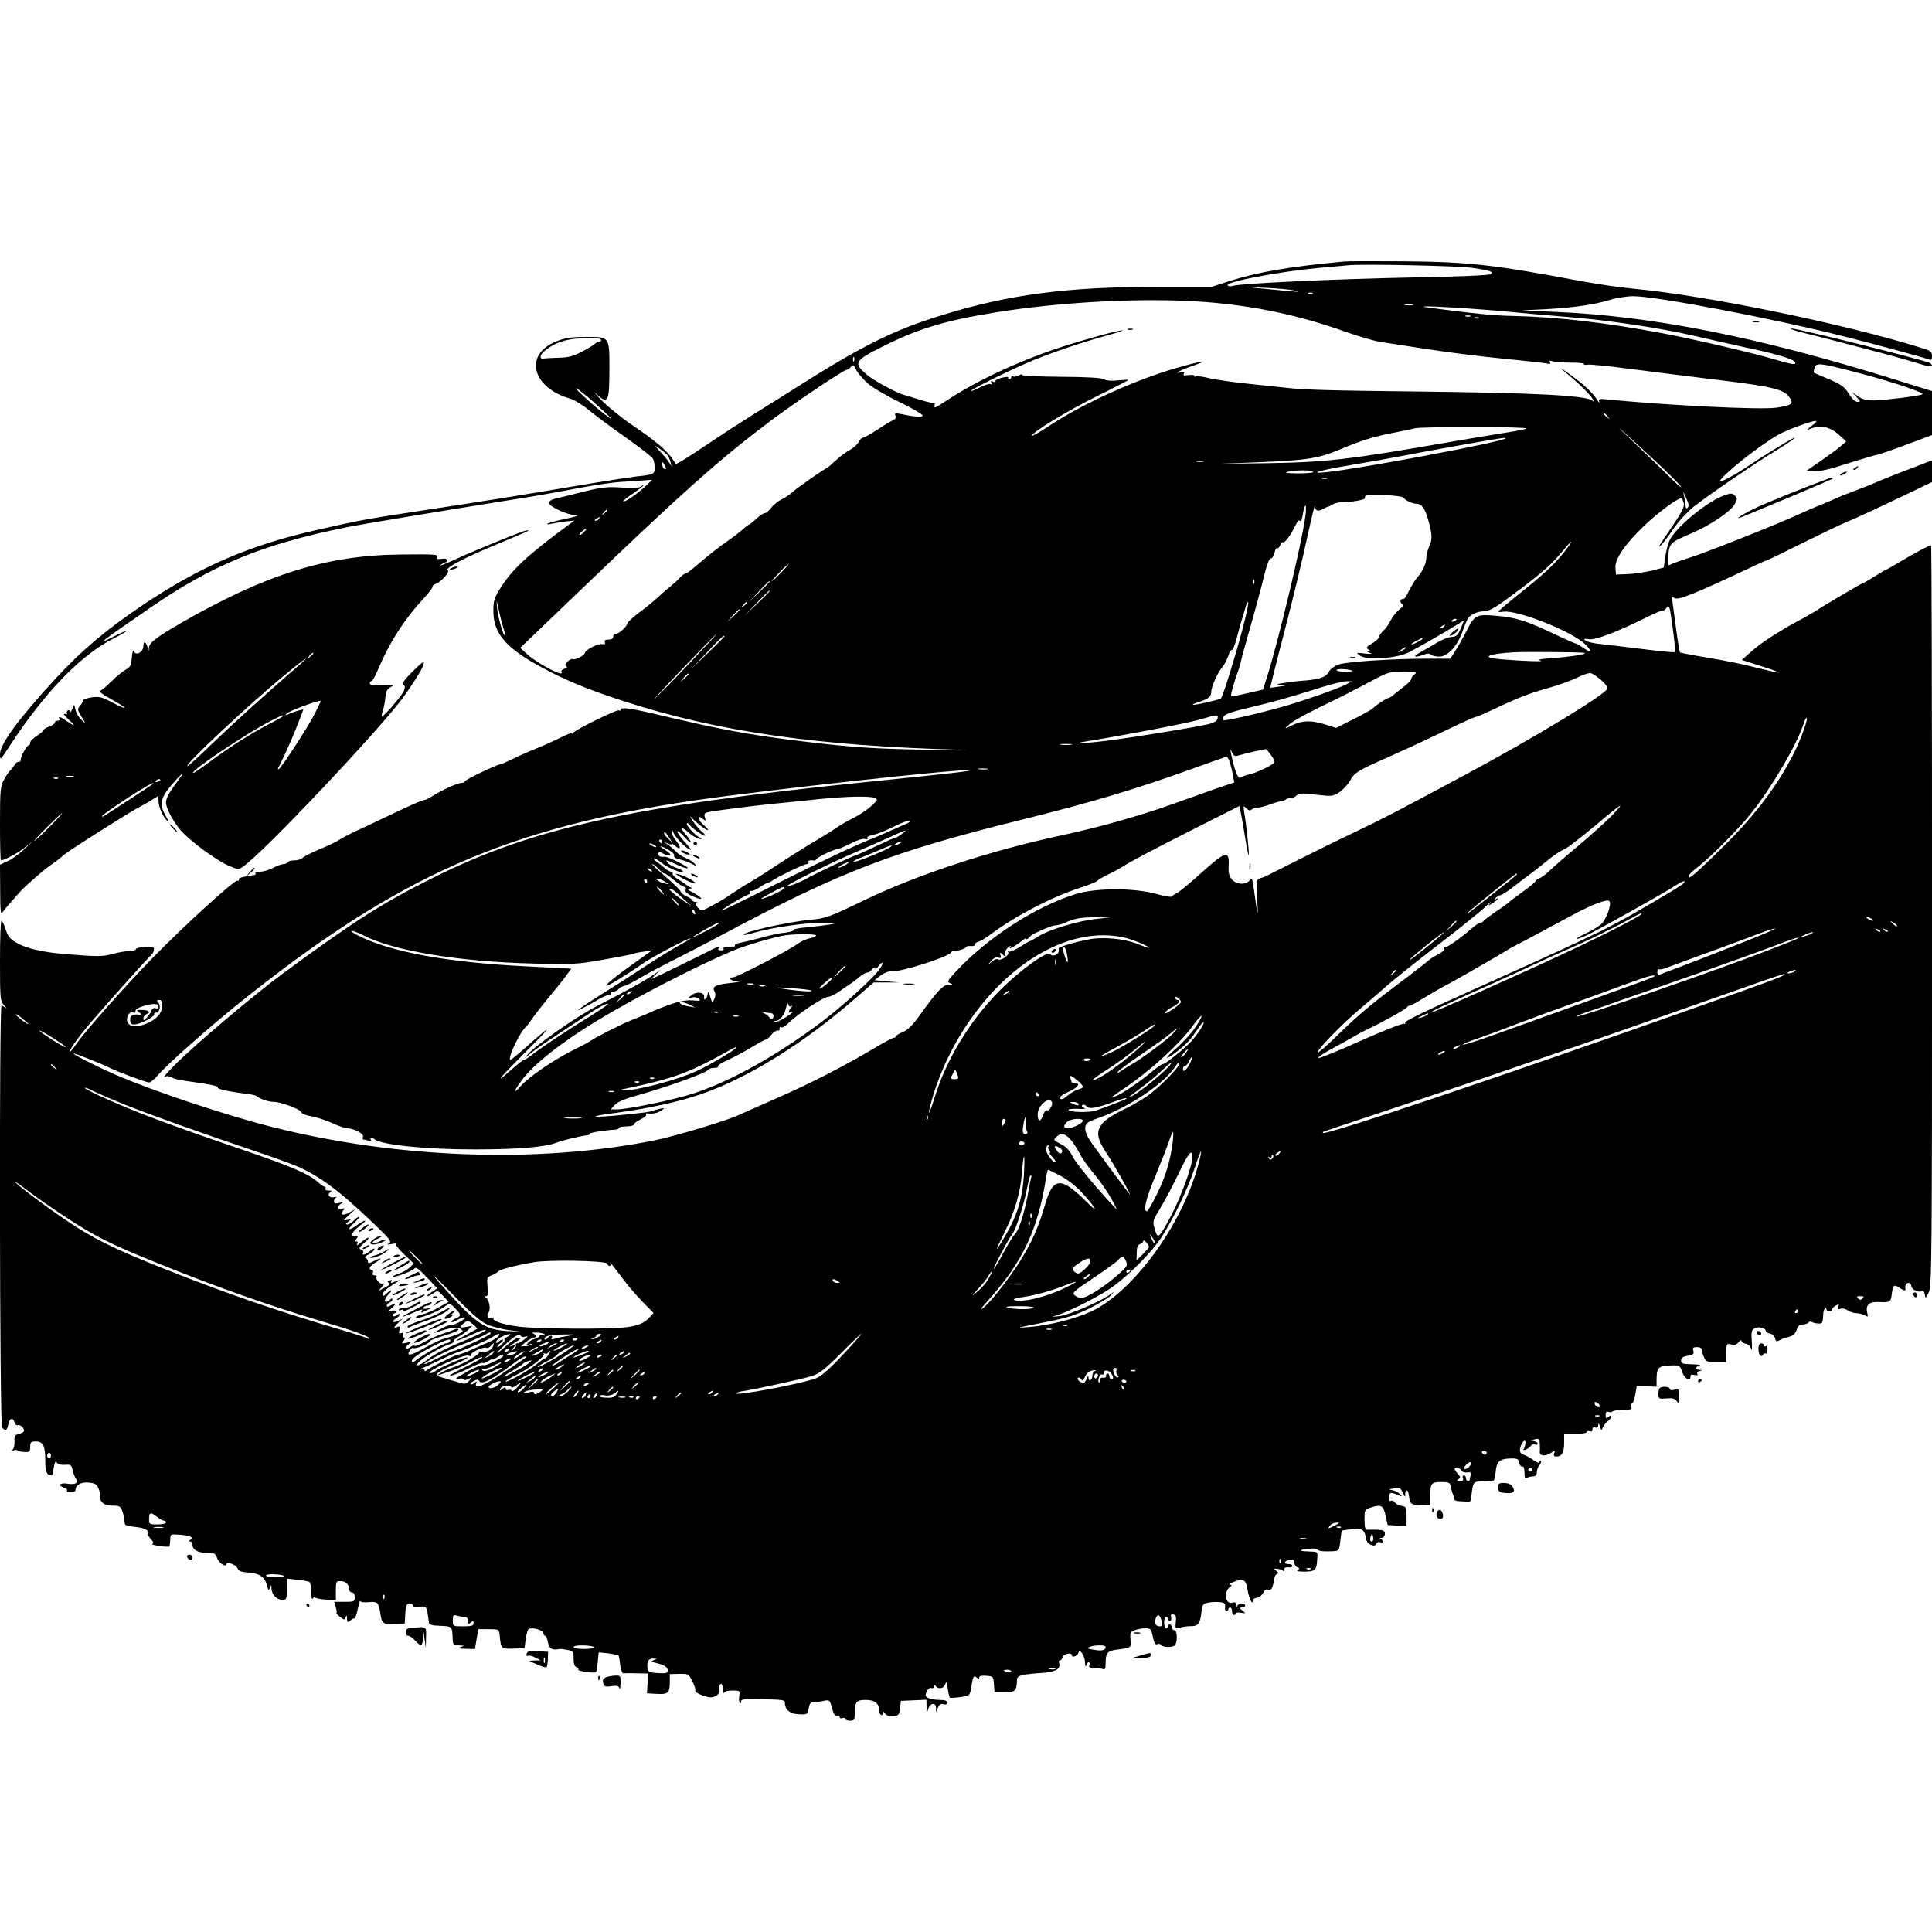 <?xml version="1.0" standalone="no"?>
<!DOCTYPE svg PUBLIC "-//W3C//DTD SVG 20010904//EN"
 "http://www.w3.org/TR/2001/REC-SVG-20010904/DTD/svg10.dtd">
<svg version="1.0" xmlns="http://www.w3.org/2000/svg"
 width="1024pt" height="1024pt" viewBox="0 0 1024 1024"
 preserveAspectRatio="xMidYMid meet">

<g transform="translate(0,1024) scale(0.1,-0.1)"
fill="#000000" stroke="none">
<path d="M7125 8854 c-291 -27 -458 -56 -606 -103 l-96 -31 -275 0 c-490 0
-800 -40 -1157 -151 -258 -79 -429 -165 -796 -399 -49 -31 -139 -88 -200 -125
-60 -38 -158 -101 -217 -141 -59 -40 -127 -84 -151 -99 l-44 -25 -18 26 c-29
45 -95 101 -210 178 -60 41 -137 103 -170 138 -33 34 -44 48 -25 30 64 -57 70
-45 70 139 0 166 1 164 -127 163 -80 0 -109 -5 -158 -25 -168 -69 -126 -242
74 -301 24 -7 69 -34 100 -60 31 -26 118 -91 194 -144 76 -54 143 -106 148
-115 5 -10 9 -31 9 -48 0 -34 -6 -37 -95 -46 -33 -4 -139 -20 -235 -36 -374
-63 -596 -99 -890 -143 -311 -47 -343 -53 -580 -107 -348 -79 -612 -193 -915
-397 -189 -127 -321 -238 -455 -383 -198 -214 -300 -352 -300 -406 0 -35 1
-34 51 43 186 285 377 482 551 570 38 19 68 37 68 39 0 3 -27 -8 -60 -25 -106
-54 -96 -46 185 148 329 227 597 337 1035 426 81 17 549 94 875 146 110 17
270 45 355 62 85 16 191 32 235 34 44 3 98 6 121 8 l41 3 -36 -34 c-40 -39
-111 -87 -117 -80 -3 2 20 21 51 41 30 21 55 40 55 43 0 3 -6 0 -14 -6 -9 -7
-43 -9 -102 -5 -78 5 -104 2 -209 -24 -66 -17 -132 -33 -147 -36 -16 -4 -28
-13 -28 -22 0 -19 98 -64 143 -65 19 -1 -4 -8 -57 -19 -48 -10 -91 -22 -95
-26 -3 -4 6 -4 22 0 15 3 48 9 75 12 l47 5 -25 -18 c-215 -158 -301 -236 -362
-331 -39 -61 -43 -73 -43 -132 0 -116 66 -194 250 -294 132 -72 257 -123 446
-184 495 -160 1023 -236 1784 -256 66 -2 -4 -2 -155 0 -290 4 -421 12 -690 45
-281 34 -424 61 -775 144 -132 31 -185 38 -185 25 0 -6 -4 -9 -10 -5 -10 6
-230 -102 -242 -119 -4 -6 -8 -8 -8 -3 0 4 -27 -6 -60 -23 -32 -16 -92 -43
-132 -59 -40 -16 -96 -41 -124 -55 -29 -14 -55 -26 -59 -26 -17 0 -183 -79
-190 -90 -3 -6 -13 -10 -21 -10 -19 0 -97 -35 -146 -66 -21 -13 -42 -24 -48
-24 -12 0 -64 -23 -215 -95 -60 -29 -132 -63 -160 -75 -27 -13 -61 -31 -75
-40 -14 -10 -60 -32 -103 -50 -43 -18 -84 -38 -92 -46 -7 -8 -27 -14 -44 -14
-16 0 -33 -4 -36 -10 -3 -5 -14 -10 -23 -10 -10 0 -34 -9 -55 -20 -20 -11 -51
-20 -68 -20 -16 0 -28 -4 -25 -8 3 -5 0 -9 -7 -10 -64 -9 -86 -16 -81 -24 3
-5 -1 -8 -9 -6 -16 3 -281 -238 -448 -409 -140 -143 -362 -393 -405 -457 -19
-28 -34 -46 -34 -40 0 15 51 85 119 164 92 107 305 344 316 352 5 4 10 15 11
25 1 15 -6 17 -47 15 -27 -2 -49 -8 -49 -13 0 -5 -14 -9 -31 -9 -17 0 -58 -7
-92 -16 -58 -15 -76 -15 -262 0 -105 9 -193 29 -240 55 -42 23 -52 35 -65 74
-8 26 -18 47 -22 47 -5 0 -8 -95 -8 -212 0 -205 1 -213 22 -237 13 -14 16 -20
8 -13 -8 6 -17 12 -22 12 -13 0 -10 -2221 3 -2236 17 -21 26 -17 33 16 6 34
25 40 33 11 3 -11 11 -17 17 -15 17 6 42 -24 30 -35 -5 -5 -18 -11 -29 -13
-16 -3 -20 -11 -18 -38 1 -19 -4 -39 -10 -43 -8 -6 -6 -7 5 -4 9 3 19 3 23 -1
3 -4 20 -7 36 -8 26 -1 29 2 29 27 0 25 4 29 30 29 39 0 50 -23 50 -103 0 -60
8 -77 35 -77 2 0 6 19 10 42 5 29 10 37 16 26 5 -9 20 -13 43 -12 32 3 35 0
41 -29 4 -18 12 -37 17 -44 17 -22 -1 -33 -43 -27 -41 7 -56 -9 -19 -21 11 -4
18 -11 15 -16 -4 -5 5 -9 19 -9 14 0 26 5 26 12 0 27 29 44 70 40 33 -3 43 -9
52 -31 6 -14 10 -32 9 -38 -5 -33 20 -53 63 -53 40 0 45 -3 55 -31 6 -18 11
-42 11 -54 0 -20 7 -23 57 -28 51 -5 78 -20 68 -38 -3 -3 4 -15 15 -27 13 -14
16 -22 7 -25 -7 -2 10 -7 36 -11 27 -4 51 -5 54 -3 2 3 5 19 5 36 1 30 2 30
48 27 57 -4 79 -14 59 -27 -10 -6 -11 -9 -1 -9 6 0 12 -7 12 -16 0 -28 27 -44
75 -44 42 0 47 -3 56 -29 9 -26 49 -51 49 -31 0 16 52 -4 59 -22 5 -15 19 -20
59 -23 58 -4 86 -24 98 -70 6 -26 8 -27 15 -10 7 18 8 17 8 -6 1 -31 29 -59
59 -59 20 0 22 5 22 56 l0 57 55 -6 c30 -3 59 -8 65 -12 5 -3 10 -27 10 -53 0
-34 3 -43 10 -32 5 8 10 10 10 5 0 -6 25 -11 55 -13 l55 -3 0 50 c0 47 2 51
23 51 28 0 47 -17 47 -42 0 -10 7 -18 15 -18 9 0 15 -9 15 -25 0 -24 -3 -25
-54 -25 l-55 0 9 -30 c5 -16 6 -30 3 -30 -3 0 5 -9 18 -19 22 -18 25 -18 31
-3 5 13 7 12 7 -7 1 -21 3 -22 18 -10 9 8 19 13 22 11 3 -2 11 21 17 50 7 29
12 48 13 43 1 -6 18 -9 42 -7 48 5 55 -1 63 -49 10 -66 12 -68 74 -66 l57 2 3
53 c3 44 6 52 23 52 10 0 19 -5 19 -11 0 -8 12 -10 35 -6 37 6 37 6 48 -83 2
-11 17 -16 56 -17 69 -3 67 -2 70 -68 1 -32 3 -35 34 -36 30 -1 31 -1 7 -9
-20 -6 -14 -8 26 -9 l51 -1 9 53 9 52 55 0 c54 0 55 -1 58 -30 7 -74 7 -75 72
-73 l60 2 6 48 c4 27 11 51 16 54 17 11 78 -6 78 -21 0 -8 4 -15 9 -15 5 0 12
-16 15 -35 7 -34 23 -43 61 -35 5 1 24 -1 42 -5 31 -5 33 -9 33 -46 0 -26 5
-42 15 -45 8 -4 13 -10 10 -14 -5 -7 85 -20 94 -13 2 1 6 26 9 54 l5 51 50 -5
c27 -4 52 -9 55 -11 2 -3 7 -26 9 -51 3 -25 11 -45 17 -44 6 1 38 1 71 0 l60
-1 -3 -52 -3 -53 52 -3 c60 -3 69 4 69 64 l0 41 50 1 c49 1 50 0 70 -40 11
-22 18 -44 15 -48 -5 -8 29 -26 69 -35 34 -7 66 17 59 44 -3 11 0 22 6 25 7 5
11 -5 12 -26 0 -18 3 -27 6 -20 2 7 22 12 45 12 39 0 40 -1 36 -30 -3 -17 -1
-33 4 -36 5 -3 7 0 6 8 -2 10 15 13 72 12 157 -2 160 -3 160 -21 1 -36 29 -58
75 -59 43 -2 45 -1 51 31 4 23 11 33 22 33 10 -1 33 2 53 6 36 8 36 8 49 -37
8 -32 16 -44 26 -40 8 3 14 0 14 -7 0 -7 7 -10 15 -6 8 3 15 1 15 -4 0 -6 11
-10 25 -10 22 0 25 5 25 33 0 67 8 77 58 77 49 0 71 -18 72 -57 0 -24 20 -33
20 -10 0 7 4 6 10 -4 6 -10 21 -15 42 -14 31 1 33 4 38 41 l5 39 68 3 67 3 1
-38 c1 -32 2 -34 8 -13 9 33 41 40 42 8 l0 -23 10 24 c7 17 15 22 29 18 13 -3
20 0 20 9 0 10 -12 14 -41 14 -22 0 -49 5 -59 10 -16 9 -18 14 -8 34 6 15 16
22 24 19 8 -3 14 1 14 8 0 9 3 10 8 4 14 -20 42 -16 51 6 7 20 9 17 14 -20 3
-23 8 -45 11 -48 2 -3 27 -2 55 2 49 7 51 8 57 43 11 68 14 74 30 61 11 -9 14
-9 14 0 0 8 14 11 38 9 36 -3 37 -4 40 -46 l3 -42 53 0 c57 0 65 9 66 66 0 24
23 30 145 38 61 5 89 23 78 52 -3 8 0 14 5 14 6 0 12 8 14 17 3 16 48 27 48
11 0 -15 28 -8 35 10 6 16 7 16 21 -2 8 -11 15 -34 15 -50 1 -17 3 -23 6 -14
2 10 8 18 13 18 5 0 7 -7 4 -15 -5 -11 1 -15 24 -15 17 0 37 -3 46 -6 13 -5
16 1 16 32 0 52 10 64 56 70 82 11 80 10 76 53 -4 36 -1 42 23 51 14 5 39 10
55 10 24 0 31 -5 36 -27 12 -55 15 -62 29 -57 7 3 16 1 20 -5 7 -12 55 -14 70
-3 17 12 16 82 -1 82 -8 0 -14 7 -14 15 0 8 -4 15 -10 15 -5 0 -10 -4 -10 -10
0 -5 -4 -10 -10 -10 -5 0 -10 14 -10 30 0 17 5 30 10 30 6 0 10 -4 10 -10 0
-5 5 -10 11 -10 6 0 9 8 6 19 -3 13 0 17 12 14 13 -3 16 -13 13 -40 -4 -35 -4
-36 24 -29 16 4 40 7 54 7 39 -1 50 12 57 67 5 48 8 52 38 58 17 3 45 4 61 2
23 -2 29 -7 27 -25 -2 -13 2 -23 7 -23 6 0 10 5 10 10 0 6 5 10 10 10 6 0 10
-9 10 -20 0 -11 5 -20 10 -20 6 0 10 4 10 9 0 4 12 6 28 3 26 -4 26 -4 7 12
-18 14 -18 15 -2 16 9 0 17 5 17 10 0 14 -37 12 -43 -2 -3 -8 -6 -5 -6 6 -1
12 -6 16 -17 12 -38 -14 -51 54 -16 82 13 10 13 12 1 12 -8 1 -1 7 16 14 54
23 69 15 77 -39 6 -43 28 -88 28 -58 0 7 10 13 23 15 12 2 26 13 32 25 6 15
15 21 27 17 17 -5 24 9 32 61 2 10 8 21 15 23 8 3 7 8 -5 16 -16 12 -15 13 2
11 11 0 25 -4 32 -9 8 -5 11 -3 10 6 -2 8 5 12 20 11 12 -2 22 2 22 7 0 6 -9
10 -20 10 -29 0 -25 17 5 22 20 4 25 1 25 -14 0 -10 7 -21 16 -25 13 -5 13 -7
2 -14 -8 -6 4 -9 32 -9 60 0 68 7 71 60 4 44 3 45 -26 46 -68 2 -79 7 -30 14
28 4 52 3 55 -1 7 -10 30 -13 81 -11 37 2 37 2 43 56 l7 54 51 7 c43 6 54 4
65 -11 7 -10 13 -27 13 -38 0 -27 46 -51 54 -29 4 8 13 13 21 9 8 -3 15 -1 15
3 0 5 -6 12 -12 14 -8 3 -6 6 5 6 10 1 17 9 17 21 0 16 -7 20 -37 22 -21 0
-45 1 -54 0 -13 -1 -16 9 -17 53 0 53 0 54 34 65 54 18 67 11 78 -44 l11 -49
50 -3 50 -2 0 51 c0 48 -2 52 -25 55 -14 2 -30 10 -37 19 -6 8 -16 12 -22 8
-7 -4 -10 4 -9 20 2 27 8 28 53 9 18 -7 19 -7 4 8 -9 9 -27 18 -40 20 -20 3
-19 5 10 9 30 5 35 3 47 -25 9 -19 13 -23 12 -11 -2 11 2 22 7 25 6 3 11 -11
13 -30 4 -42 12 -47 68 -48 l44 -1 0 42 c0 75 5 82 58 82 39 0 47 -3 50 -20 2
-11 6 -27 9 -35 7 -17 10 -27 12 -38 0 -5 13 -9 29 -9 15 0 34 -2 42 -4 9 -3
16 5 17 21 11 90 9 87 65 89 28 0 53 3 56 5 2 3 7 26 10 51 5 51 24 65 87 65
27 0 34 -4 37 -22 2 -13 9 -22 16 -21 8 2 12 -10 12 -33 0 -26 3 -33 13 -27 6
4 21 8 32 8 14 0 20 7 20 21 0 11 6 28 14 38 8 9 11 19 7 23 -3 3 -6 1 -6 -6
0 -8 -10 -5 -29 8 -15 11 -40 25 -53 30 -20 8 -25 15 -21 35 6 31 30 55 28 28
0 -9 -4 -23 -8 -30 -6 -8 -3 -10 10 -5 10 4 21 12 26 19 4 7 14 11 22 8 8 -4
15 -1 15 4 0 6 -10 12 -22 14 -21 3 -21 4 5 9 25 6 27 4 28 -25 1 -17 1 -36 0
-42 -2 -21 29 -24 57 -6 25 16 26 16 19 -1 -4 -12 -1 -17 11 -17 30 0 42 21
42 72 l0 48 60 0 c33 0 60 4 60 10 0 5 7 7 15 4 9 -4 15 0 15 10 0 10 6 13 15
10 10 -4 15 0 16 12 1 14 3 12 9 -6 7 -24 8 -24 15 -5 5 11 17 26 27 33 10 7
18 18 18 24 0 7 -6 6 -15 -2 -13 -10 -15 -9 -15 10 0 15 5 20 14 17 8 -3 17
-3 21 1 4 4 21 8 38 9 18 0 40 2 51 2 12 1 16 6 12 16 -3 8 -2 15 3 15 5 0 13
21 18 47 l8 48 53 -3 52 -2 0 32 c0 67 7 76 62 80 58 4 63 1 73 -32 11 -36 45
-56 45 -26 0 10 7 12 22 8 14 -3 19 -1 14 6 -3 6 2 13 11 15 17 4 17 5 1 6
-10 0 -18 5 -18 10 0 5 8 12 18 14 9 3 -9 5 -40 6 -50 1 -58 4 -58 20 0 14 10
21 36 25 29 6 34 10 29 27 -5 15 -2 19 19 19 16 0 26 -6 26 -15 0 -8 5 -26 12
-40 10 -22 17 -25 65 -25 l53 0 0 50 c0 49 1 50 26 44 18 -5 29 -1 39 12 8 11
15 14 15 7 0 -6 10 -13 22 -15 14 -2 25 -13 29 -28 5 -14 6 2 4 37 -4 54 -2
64 15 73 20 11 59 1 59 -15 0 -5 10 -12 22 -13 12 -2 24 -12 26 -23 6 -22 7
-22 31 -10 9 6 30 12 45 16 20 4 31 15 39 35 7 22 16 30 33 30 13 0 27 5 30
10 4 6 12 7 18 3 7 -4 22 -8 35 -8 22 -1 23 1 26 57 1 19 16 37 16 20 0 -7 7
-12 15 -12 8 0 15 4 15 10 0 5 9 14 20 20 16 9 19 8 13 -7 -5 -13 -3 -15 11
-10 10 4 27 0 39 -8 12 -8 32 -15 45 -15 13 0 33 -5 44 -11 19 -10 20 -9 15
11 -11 43 9 62 63 59 56 -3 62 0 66 37 6 52 11 58 39 40 27 -18 36 -20 34 -8
-3 20 2 32 16 32 8 0 15 -7 15 -15 0 -18 34 -37 53 -29 11 4 16 -2 19 -18 3
-21 4 -21 20 11 17 32 18 156 18 1997 0 1080 -2 1964 -5 1964 -10 0 -89 -42
-162 -86 -40 -24 -75 -44 -78 -44 -2 0 -29 -16 -59 -35 -30 -19 -58 -35 -61
-35 -6 0 -213 -122 -256 -151 -14 -9 -52 -31 -85 -48 -32 -17 -68 -37 -78 -44
-11 -6 -44 -27 -73 -45 -29 -18 -75 -52 -102 -76 l-49 -44 100 -32 c55 -17 98
-33 96 -35 -2 -2 -55 10 -118 26 -63 17 -179 40 -258 53 -79 13 -145 26 -148
28 -2 3 -11 54 -19 114 -8 60 -17 127 -20 148 -5 33 -3 37 8 27 19 -15 97 16
414 165 39 19 74 34 77 34 3 0 88 41 188 91 101 50 203 99 228 109 48 19 202
91 362 168 l98 47 0 57 0 58 -62 -24 c-109 -41 -222 -86 -243 -96 -11 -5 -51
-21 -90 -36 -38 -14 -83 -32 -100 -39 -16 -8 -59 -26 -95 -41 -36 -14 -83 -35
-105 -45 -123 -57 -486 -201 -587 -234 -46 -14 -91 -31 -102 -36 -17 -10 -18
-7 -14 45 5 66 10 71 120 118 101 43 208 115 231 154 16 29 16 33 2 47 -14 14
-20 14 -55 2 -94 -33 -266 -176 -293 -243 -8 -20 -18 -60 -22 -89 l-7 -51 -66
-17 c-37 -8 -94 -17 -127 -18 l-60 -2 -3 34 c-5 46 49 126 154 226 73 71 189
154 198 144 2 -2 7 -14 10 -26 5 -16 -8 -44 -56 -115 -79 -116 -86 -128 -62
-105 10 10 39 48 64 85 25 37 72 88 105 115 74 59 331 235 440 300 77 47 125
82 79 59 -27 -14 -166 -100 -224 -139 -81 -55 -164 -98 -154 -81 21 37 210
187 306 242 42 25 180 76 203 75 6 0 -3 -11 -20 -24 l-30 -25 31 11 c45 18
100 3 142 -37 l37 -34 -30 -26 c-16 -14 -64 -49 -105 -77 l-75 -52 41 -3 c27
-2 87 12 182 43 79 25 147 45 153 45 5 0 73 23 150 52 l139 52 0 116 0 117
-202 63 c-720 224 -1278 335 -1798 357 l-175 8 126 6 c152 9 254 23 340 49 35
11 92 20 126 20 119 0 730 -116 1108 -211 168 -42 428 -113 458 -124 13 -6 17
-2 17 18 0 21 -7 28 -47 40 -400 127 -1146 281 -1538 317 -66 6 -190 24 -275
40 -469 88 -589 101 -930 105 -157 1 -303 1 -325 -1z m680 -34 c94 -14 110
-19 96 -33 -6 -6 -159 -13 -428 -18 -402 -8 -895 -31 -939 -44 -12 -4 -24 -3
-27 3 -12 18 269 72 483 92 63 5 133 12 155 14 78 8 591 -3 660 -14z m-945
-120 c38 -10 45 -10 -165 10 l-90 9 110 -5 c61 -3 126 -9 145 -14z m97 -16
c-3 -3 -12 -4 -19 -1 -8 3 -5 6 6 6 11 1 17 -2 13 -5z m-577 -44 c266 -20 503
-70 747 -157 71 -25 155 -50 188 -55 361 -57 486 -73 740 -98 61 -6 123 -13
139 -16 21 -5 26 -3 21 6 -5 9 -1 10 15 5 12 -4 55 -7 96 -7 41 0 72 -3 69 -7
-2 -5 6 -6 18 -4 12 3 110 -7 217 -21 107 -14 322 -41 478 -60 296 -36 351
-50 380 -97 19 -30 6 -38 -74 -50 -86 -12 -589 13 -906 45 -30 3 -36 1 -32
-13 4 -10 1 -8 -7 4 -20 34 -61 75 -119 119 -64 49 -102 71 -50 30 63 -51 131
-118 142 -139 10 -17 9 -18 -3 -8 -33 27 -305 41 -934 48 -462 5 -600 9 -690
20 -16 2 -102 11 -190 20 -88 9 -186 23 -218 31 -32 8 -62 12 -68 9 -5 -4 -9
-2 -9 3 0 5 -14 6 -31 4 -24 -4 -30 -2 -24 8 6 10 2 12 -15 7 -50 -13 -1 13
70 37 94 32 38 24 -96 -15 -216 -62 -492 -187 -668 -303 -53 -35 -96 -60 -96
-55 0 18 193 135 348 211 89 44 162 82 162 84 0 2 -24 1 -53 -2 -35 -4 -62 -2
-76 6 -16 8 -90 12 -231 13 -118 1 -206 5 -203 10 3 5 -4 4 -16 -2 -12 -7 -26
-9 -31 -6 -6 3 -10 1 -10 -4 0 -6 -5 -11 -11 -11 -5 0 -8 4 -5 9 3 5 -12 4
-34 -1 -22 -6 -37 -14 -34 -19 3 -5 -3 -6 -12 -2 -13 5 -15 3 -9 -7 5 -8 4
-11 -3 -6 -6 4 -35 -5 -64 -20 -29 -14 -48 -21 -43 -16 16 17 263 137 360 174
112 44 252 90 370 122 50 14 83 25 75 25 -23 1 -191 -45 -330 -90 -222 -73
-452 -181 -606 -284 -54 -36 -65 -41 -61 -25 3 11 1 18 -3 15 -4 -3 -39 5 -77
17 -37 12 -72 22 -78 24 -37 8 -167 78 -202 109 -69 59 -63 73 65 138 201 103
341 146 617 191 353 57 791 79 1105 56z m1108 -17 c-10 -2 -28 -2 -40 0 -13 2
-5 4 17 4 22 1 32 -1 23 -4z m482 -33 c113 -11 266 -24 340 -30 213 -17 480
-57 665 -99 94 -22 215 -49 270 -61 155 -32 253 -61 266 -76 17 -21 -9 -18
-105 11 -109 33 -427 107 -596 139 -299 56 -557 86 -780 91 -111 2 -211 12
-455 44 -121 16 164 2 395 -19z m-177 -27 c-7 -2 -19 -2 -25 0 -7 3 -2 5 12 5
14 0 19 -2 13 -5z m44 -9 c-3 -3 -12 -4 -19 -1 -8 3 -5 6 6 6 11 1 17 -2 13
-5z m-4652 -114 c3 -5 1 -10 -6 -10 -7 0 -20 -6 -28 -14 -9 -8 -41 -27 -71
-42 -43 -23 -69 -29 -120 -30 -36 -1 -72 -3 -80 -5 -8 -2 -15 2 -15 10 0 24
67 70 125 85 63 17 186 21 195 6z m1342 -112 c-3 -8 -6 -5 -6 6 -1 11 2 17 5
13 3 -3 4 -12 1 -19z m72 -120 c25 -22 101 -67 169 -99 67 -33 122 -65 122
-71 0 -11 -40 -8 -118 8 -27 6 -31 4 -26 -10 4 -10 0 -18 -12 -23 -9 -3 -47
-26 -83 -50 -36 -23 -71 -43 -77 -43 -6 0 -16 -10 -23 -23 -7 -13 -28 -32 -47
-42 -19 -10 -53 -36 -76 -57 -23 -21 -43 -38 -44 -38 -8 0 -157 -104 -181
-126 -15 -14 -42 -32 -61 -41 -18 -9 -43 -29 -55 -45 -11 -15 -27 -28 -34 -28
-7 0 -27 -13 -45 -30 -17 -16 -34 -30 -37 -30 -3 0 -18 -11 -31 -23 -14 -13
-50 -41 -80 -62 -56 -39 -96 -70 -174 -137 -24 -21 -48 -38 -53 -38 -5 0 -19
-10 -30 -22 -11 -13 -37 -36 -58 -53 -21 -16 -47 -40 -59 -52 -12 -11 -52 -45
-91 -74 -38 -28 -70 -57 -70 -63 0 -15 -45 -56 -61 -56 -8 0 -14 -7 -14 -15 0
-9 -9 -15 -25 -15 -17 0 -23 -4 -19 -14 4 -10 0 -13 -13 -10 -20 6 -93 -31
-93 -47 0 -12 -56 -40 -64 -32 -3 3 -15 -2 -26 -12 -14 -13 -17 -21 -9 -26 8
-4 4 -9 -10 -14 -12 -3 -18 -11 -15 -17 19 -31 -121 41 -179 92 l-40 36 334
320 c526 505 723 680 994 884 135 101 387 270 403 270 5 0 15 7 22 15 11 14
15 12 28 -15 8 -17 36 -49 61 -72z m5203 68 c191 -48 403 -117 387 -126 -18
-9 -187 -30 -257 -32 -41 0 -61 5 -85 22 l-32 23 24 -26 c23 -25 23 -27 5 -27
-12 1 -29 17 -45 43 -22 36 -38 48 -105 77 -43 18 -80 34 -81 35 -1 0 0 11 4
23 7 30 25 29 185 -12z m-6650 -172 c100 -91 111 -103 57 -63 -61 46 -179 154
-152 140 11 -6 54 -41 95 -77z m5369 -71 c13 -16 12 -17 -3 -4 -10 7 -18 15
-18 17 0 8 8 3 21 -13z m252 -236 c70 -66 132 -127 137 -137 5 -10 -28 19 -73
64 -45 45 -130 127 -188 182 -58 54 -83 79 -55 55 28 -25 108 -98 179 -164z
m-683 172 c0 -3 -48 -13 -107 -22 -60 -9 -187 -31 -283 -47 -548 -96 -667
-110 -985 -115 l-250 -3 205 8 c268 11 320 20 450 75 94 40 164 61 260 80 47
9 101 20 120 25 38 9 590 9 590 -1z m-111 -53 c-19 -19 -785 -163 -952 -179
-101 -10 -26 12 133 38 91 15 219 38 285 51 103 20 408 75 485 87 40 7 54 7
49 3z m-4442 -88 c6 -7 14 -24 17 -38 6 -23 6 -23 -5 -5 -6 11 -28 38 -48 59
-35 39 -35 39 -5 18 17 -12 35 -27 41 -34z m2841 -35 c-10 -2 -26 -2 -35 0
-10 3 -2 5 17 5 19 0 27 -2 18 -5z m-2848 -36 c0 -5 -4 -5 -10 -2 -5 3 -10 14
-10 23 0 15 2 15 10 2 5 -8 10 -19 10 -23z m3430 -19 c0 -4 -37 -7 -82 -7 -64
1 -75 3 -48 9 46 10 130 9 130 -2z m73 -35 c-7 -2 -19 -2 -25 0 -7 3 -2 5 12
5 14 0 19 -2 13 -5z m1917 -140 c0 -6 -4 -14 -8 -17 -4 -2 -8 3 -8 12 0 9 -3
31 -7 47 l-6 30 14 -30 c8 -16 14 -35 15 -42z m-1512 40 c10 -15 48 -33 70
-33 26 0 44 -23 60 -79 23 -80 25 -109 8 -145 -9 -19 -16 -46 -16 -60 0 -32
-19 -74 -47 -105 -12 -14 -32 -46 -45 -72 -12 -26 -25 -46 -29 -43 -4 2 -11
-1 -15 -7 -3 -6 -1 -15 7 -20 10 -6 7 -13 -14 -29 -15 -12 -36 -38 -46 -58
-10 -21 -28 -46 -40 -56 -12 -11 -21 -25 -21 -32 0 -6 -17 -22 -37 -34 -29
-17 -34 -23 -22 -31 12 -7 12 -9 -1 -10 -8 0 -4 -5 10 -9 17 -6 9 -7 -25 -4
-49 6 -49 6 -27 -11 35 -26 193 -15 258 17 47 24 195 108 261 150 l33 20 -18
-44 c-16 -37 -23 -43 -50 -44 -17 -1 -52 -15 -79 -32 -26 -16 -66 -39 -88 -51
-41 -22 -27 -29 21 -11 19 8 30 8 38 0 5 -5 25 -10 44 -10 45 0 94 53 122 129
11 31 24 63 29 71 12 22 51 40 87 40 21 0 53 16 100 50 170 123 251 190 302
253 61 73 81 89 37 30 -51 -69 -109 -125 -235 -226 -69 -55 -126 -103 -128
-107 -1 -4 11 -5 27 -2 73 10 357 -102 430 -170 42 -40 39 -53 -5 -23 -20 14
-40 25 -44 25 -4 0 -59 24 -121 54 -137 65 -198 84 -295 92 -109 10 -118 5
-160 -78 -20 -39 -48 -89 -62 -110 l-25 -39 -111 0 c-202 0 -439 -16 -481 -31
-22 -8 -44 -24 -50 -36 -13 -28 -45 -41 -118 -48 -34 -2 -87 -8 -117 -13 -48
-7 -50 -9 -20 -11 34 -3 33 -3 -10 -9 -25 -4 -46 -6 -47 -6 -1 1 20 86 47 191
64 243 115 451 156 639 18 83 33 142 33 133 1 -25 17 -31 43 -16 13 7 25 13
28 13 3 0 15 6 26 13 12 6 34 11 50 11 47 -1 124 13 119 21 -3 5 1 11 7 14 22
9 189 0 196 -11z m-520 -104 c-19 -142 -141 -651 -200 -839 l-24 -75 -82 -19
c-45 -11 -84 -18 -87 -15 -4 4 18 82 43 149 3 8 7 24 9 34 2 11 25 97 52 190
27 94 59 213 71 264 14 57 27 92 35 92 8 0 16 14 20 30 4 17 10 28 15 25 5 -3
11 4 15 15 4 11 10 18 14 16 10 -6 42 37 66 87 12 26 20 34 26 26 4 -7 10 6
14 34 4 26 11 47 14 47 4 0 4 -27 -1 -61z m-3698 37 c0 -2 -8 -10 -17 -17 -16
-13 -17 -12 -4 4 13 16 21 21 21 13z m-45 -46 c-3 -5 -12 -10 -18 -10 -7 0 -6
4 3 10 19 12 23 12 15 0z m-80 -70 c-10 -11 -21 -18 -23 -15 -3 3 3 12 14 20
27 20 30 18 9 -5z m1045 -215 c-24 -25 -46 -45 -49 -45 -3 0 15 20 39 45 24
25 46 45 49 45 3 0 -15 -20 -39 -45z m2507 -57 c-3 -8 -6 -5 -6 6 -1 11 2 17
5 13 3 -3 4 -12 1 -19z m-2567 9 c0 -1 -26 -27 -57 -57 l-58 -55 55 58 c50 53
60 62 60 54z m0 -50 c0 -1 -30 -32 -67 -67 l-68 -65 65 68 c60 62 70 72 70 64z
m-1412 -196 c7 -19 10 -36 8 -38 -7 -8 -36 92 -41 142 -4 50 -4 50 9 -10 7
-33 18 -75 24 -94z m1292 135 c0 -2 -8 -10 -17 -17 -16 -13 -17 -12 -4 4 13
16 21 21 21 13z m2625 -143 c-40 -150 -103 -354 -114 -365 -7 -7 -144 -38
-149 -33 -2 2 14 9 35 15 49 16 63 28 63 54 0 27 36 105 59 131 10 11 24 37
31 58 6 20 15 35 19 32 5 -2 16 26 26 63 9 37 24 90 33 117 8 28 17 56 19 64
2 8 6 11 9 8 3 -3 -11 -67 -31 -144z m2284 -16 c7 -54 11 -101 8 -103 -2 -3
-76 4 -163 15 -88 11 -189 23 -226 27 -37 3 -75 12 -84 18 -13 10 -10 12 19 8
36 -4 145 37 308 118 42 21 79 36 82 34 2 -3 10 3 18 12 12 15 14 14 20 -7 3
-13 11 -68 18 -122z m-4949 120 c0 -2 -15 -16 -32 -33 l-33 -29 29 33 c28 30
36 37 36 29z m3800 -51 c0 -2 -7 -7 -16 -10 -8 -3 -12 -2 -9 4 6 10 25 14 25
6z m-65 -36 c-3 -5 -12 -10 -18 -10 -7 0 -6 4 3 10 19 12 23 12 15 0z m-3993
-187 c-77 -82 -162 -168 -188 -193 -26 -25 35 42 136 148 100 105 185 192 188
192 2 0 -59 -66 -136 -147z m178 134 c0 -1 -39 -41 -87 -87 l-88 -85 75 80
c81 86 100 103 100 92z m3700 -12 c0 -2 -13 -11 -30 -20 -38 -19 -40 -11 -2 9
31 17 32 18 32 11z m-90 -50 c0 -2 -10 -9 -22 -15 -22 -11 -22 -10 -4 4 21 17
26 19 26 11z m945 -25 c27 -5 -61 -20 -155 -27 -74 -5 -96 -9 -75 -14 31 -7
-99 -3 -212 7 -108 9 -69 29 72 37 52 3 353 1 370 -3z m-1226 -96 c2 -2 -17
-4 -43 -4 -27 0 -45 4 -41 9 5 9 73 4 84 -5z m329 -18 c-10 -7 -18 -18 -18
-24 0 -6 -14 -21 -30 -34 -17 -13 -42 -33 -57 -45 -14 -13 -30 -23 -35 -23 -9
0 -62 -35 -85 -57 -7 -6 -53 -32 -102 -56 l-89 -45 -64 20 c-69 21 -117 20
-169 -6 -44 -22 -46 -20 -10 9 16 14 94 57 173 95 79 38 189 94 246 125 99 53
105 55 180 55 66 -1 75 -3 60 -14z m988 -30 c23 -20 35 -38 32 -47 -13 -33
-388 -260 -753 -456 -375 -201 -438 -234 -565 -294 -74 -35 -217 -105 -318
-156 -100 -51 -183 -93 -185 -92 -1 0 -10 -3 -21 -7 -16 -6 -18 -16 -13 -103
7 -110 3 -104 -14 23 -10 79 -13 88 -25 71 -20 -27 -72 -24 -96 5 -14 18 -18
36 -16 74 5 81 -18 74 -142 -38 -58 -52 -116 -101 -130 -108 -14 -7 -27 -16
-30 -20 -3 -4 -41 3 -85 15 -118 32 -320 31 -425 -2 -213 -67 -468 -232 -634
-411 -45 -48 -48 -54 -30 -61 16 -7 15 -8 -7 -8 -31 -1 -56 -27 -147 -152 -44
-62 -71 -89 -97 -99 -19 -8 -35 -17 -35 -22 0 -4 -5 -8 -12 -8 -6 0 -48 -22
-93 -49 -164 -98 -344 -191 -525 -270 -102 -45 -194 -86 -205 -91 -61 -29
-340 -113 -446 -134 -610 -123 -1359 -97 -2019 69 -247 62 -626 188 -836 278
-87 38 -224 106 -224 113 0 5 144 -52 190 -75 39 -20 197 -79 210 -78 8 0 28
16 45 36 42 52 272 256 437 388 835 669 1416 927 2418 1072 379 55 1390 166
1450 159 25 -3 -106 -18 -550 -63 -1234 -126 -1764 -243 -2288 -504 -276 -137
-422 -231 -802 -510 -161 -119 -485 -393 -582 -494 -46 -47 -59 -65 -38 -52 5
3 19 1 29 -5 22 -11 27 -12 164 -32 49 -7 85 -16 82 -20 -9 -9 45 -22 150 -35
28 -3 52 -9 55 -12 11 -13 62 -31 90 -31 39 0 140 -38 147 -55 2 -8 26 -17 51
-21 26 -4 75 -20 110 -35 34 -16 71 -29 81 -29 36 0 91 -29 85 -45 -4 -8 -2
-15 4 -15 6 0 18 -3 28 -7 12 -4 15 -3 10 5 -8 14 5 16 19 4 33 -30 282 -55
535 -54 222 0 369 12 430 36 33 13 126 35 162 39 9 1 15 4 13 8 -4 5 80 19
138 22 9 1 17 5 17 9 0 4 18 8 40 8 22 0 40 5 40 10 0 6 16 18 35 27 19 9 32
20 29 25 -3 5 0 9 7 7 30 -4 56 2 75 16 18 13 18 14 -6 9 -14 -3 -32 -8 -40
-11 -19 -7 -29 -8 -160 -22 -170 -17 -197 -10 -41 10 173 23 344 60 460 101
250 87 543 270 816 508 l95 83 68 0 67 0 -65 6 -65 6 33 25 c19 14 44 24 57
22 44 -6 300 75 316 100 3 6 9 9 13 8 14 -3 66 12 66 20 0 4 11 7 25 6 13 -2
23 2 22 7 -1 6 7 13 17 15 11 2 45 23 75 46 129 95 320 194 467 241 46 15 86
31 89 36 3 4 25 18 48 29 23 11 56 28 72 38 67 41 161 91 392 208 l242 122 6
-29 c4 -16 15 -80 25 -142 10 -61 18 -101 19 -87 1 26 -14 166 -25 229 -5 32
-4 33 12 17 12 -12 20 -14 27 -7 6 6 21 11 34 11 12 0 40 7 60 15 21 8 48 16
60 18 12 2 26 6 29 10 4 4 15 7 25 7 10 0 24 6 31 14 8 7 27 12 43 10 17 -2
57 -6 90 -9 53 -6 64 -4 95 17 19 13 45 41 57 63 22 40 40 51 198 121 145 65
198 90 323 150 72 35 137 64 143 64 5 0 47 18 92 39 132 63 196 88 295 115 51
14 119 39 150 54 31 16 65 27 74 24 9 -2 34 -19 54 -36z m-4836 31 c0 -2 -10
-12 -22 -23 l-23 -19 19 23 c18 21 26 27 26 19z m3488 -53 c-45 -24 -235 -91
-348 -122 -136 -38 -300 -75 -306 -69 -2 2 -2 11 2 20 4 11 48 26 137 47 132
31 209 53 387 109 52 16 109 30 125 30 l30 0 -27 -15z m-685 -183 c-4 -14 -20
-23 -57 -31 -85 -19 -383 -67 -514 -84 -129 -17 -218 -20 -122 -5 199 32 528
95 595 114 99 29 104 30 98 6z m3097 -88 c-71 -183 -207 -380 -385 -559 -127
-127 -199 -194 -210 -194 -17 0 2 23 53 62 72 58 217 205 278 283 111 142 239
361 274 470 7 22 15 35 17 28 2 -6 -10 -46 -27 -90z m-3872 -50 c-16 -2 -40
-2 -55 0 -16 2 -3 4 27 4 30 0 43 -2 28 -4z m879 -59 c51 15 154 38 156 35 2
-2 13 -17 25 -33 12 -15 19 -32 16 -37 -9 -15 -96 -56 -134 -64 -19 -4 -40
-12 -47 -17 -11 -9 -32 46 -48 127 -5 27 -4 28 5 7 7 -16 16 -22 27 -18z m-38
-36 c5 -18 13 -49 16 -69 l7 -36 -89 -30 c-48 -17 -158 -56 -244 -87 -172 -61
-381 -120 -571 -161 -389 -83 -775 -210 -1063 -349 -177 -86 -200 -94 -280
-101 -125 -12 -367 -67 -353 -80 2 -2 26 3 53 11 90 27 275 54 363 53 75 -1
81 -2 42 -9 -25 -4 -80 -11 -123 -15 -42 -3 -75 -10 -72 -15 3 -4 -16 -10 -43
-13 -26 -2 -83 -14 -127 -27 -44 -12 -95 -24 -112 -27 -18 -3 -31 -9 -28 -13
3 -4 -1 -8 -8 -7 -36 1 -58 -4 -52 -12 3 -6 -3 -9 -14 -8 -16 1 -18 4 -8 15 6
8 -11 3 -38 -10 -88 -45 -310 -153 -320 -156 -5 -2 4 8 20 23 l30 27 -36 -25
c-44 -31 -146 -88 -299 -166 -112 -57 -335 -213 -375 -262 -18 -22 -18 -22 10
2 17 15 70 53 119 85 49 33 119 79 155 103 83 56 128 81 144 81 7 0 -34 -28
-90 -63 -120 -73 -263 -168 -315 -209 -21 -16 -38 -27 -38 -23 0 4 -35 -24
-77 -61 -95 -83 -53 -35 112 130 118 117 108 116 -25 -2 -45 -41 -84 -72 -86
-70 -13 14 53 151 86 178 3 3 17 21 30 40 13 19 55 73 94 120 39 47 81 99 92
116 l22 30 -237 12 c-422 21 -721 76 -894 164 -22 11 -37 22 -34 24 3 3 32 -8
64 -24 163 -83 506 -139 898 -149 219 -5 237 -4 380 22 82 14 152 28 156 31 4
2 27 7 51 10 l43 6 -105 -75 c-144 -102 -184 -147 -70 -77 47 29 106 67 132
86 45 32 248 139 248 130 0 -2 -34 -23 -75 -45 -41 -23 -123 -74 -183 -114
-59 -39 -151 -98 -203 -130 -51 -32 -105 -67 -119 -78 -24 -19 -23 -19 15 1
22 11 58 31 80 45 22 13 46 22 52 20 7 -2 12 1 10 8 -1 7 6 12 16 12 10 0 21
6 26 13 4 7 17 14 30 17 12 2 47 20 79 39 31 19 104 58 162 87 58 29 195 100
305 159 606 322 877 426 1555 594 382 95 603 161 920 275 91 33 168 60 172 61
3 0 11 -15 17 -32z m-1286 -35 c-13 -2 -33 -2 -45 0 -13 2 -3 4 22 4 25 0 35
-2 23 -4z m-598 -152 c19 -8 18 -11 -16 -42 -20 -19 -62 -47 -95 -64 -32 -16
-72 -39 -89 -51 -16 -12 -75 -49 -130 -81 -55 -33 -140 -87 -190 -120 -49 -33
-112 -73 -140 -89 -27 -15 -70 -43 -95 -60 -25 -18 -71 -46 -104 -63 -58 -32
-59 -32 -77 -12 -13 14 -15 21 -6 24 7 3 4 6 -5 6 -10 1 -18 4 -18 9 0 4 -13
13 -29 20 -17 7 -31 19 -33 26 -2 8 -38 43 -81 80 -43 36 -74 66 -69 66 5 0
19 -11 32 -25 13 -14 28 -25 33 -25 5 0 27 -16 50 -35 22 -19 46 -35 53 -35 8
0 11 -6 8 -14 -6 -15 11 -27 61 -46 38 -14 22 6 -23 30 -28 14 -32 19 -17 20
14 1 16 3 5 7 -8 3 -19 10 -25 15 -5 5 -25 18 -43 29 -18 11 -30 24 -27 29 3
6 0 10 -8 10 -7 0 -22 8 -33 18 -10 10 -30 25 -44 35 -13 9 -19 17 -13 17 6 0
25 -11 41 -24 30 -26 112 -59 112 -46 0 5 -15 14 -34 20 -19 6 -40 18 -46 26
-17 20 -8 18 50 -10 27 -13 52 -21 55 -17 4 8 -107 62 -122 60 -21 -3 -33 2
-33 15 0 13 4 13 27 1 38 -20 50 -6 14 16 -44 27 -38 32 8 7 23 -12 37 -26 34
-33 -3 -8 8 -16 29 -20 18 -4 47 -14 63 -23 27 -14 29 -14 17 0 -7 9 -27 22
-45 29 -18 7 -41 22 -52 33 -11 12 -31 29 -45 39 -21 15 -22 16 -2 7 12 -6 22
-8 22 -4 0 4 8 0 18 -9 29 -27 34 -7 7 25 -14 16 -25 37 -24 46 0 15 1 15 7 1
12 -26 57 -76 83 -89 18 -10 13 -1 -18 33 -24 26 -43 52 -43 59 1 7 16 -5 35
-26 19 -22 35 -34 35 -28 0 6 -11 23 -25 38 -30 33 -24 46 8 17 28 -26 67 -46
75 -39 3 3 0 6 -6 6 -14 0 -72 59 -72 73 1 7 5 6 13 -3 15 -20 72 -60 84 -60
4 1 -4 11 -18 23 -14 12 -36 38 -48 57 -15 23 -16 28 -4 15 25 -27 74 -65 85
-65 4 0 -6 13 -24 29 -33 29 -34 57 -2 30 15 -12 16 -12 10 8 -5 16 -2 23 11
27 24 7 221 33 363 47 63 6 169 17 235 24 141 14 262 17 290 6z m3905 -97
c-30 -31 -109 -101 -175 -157 -66 -55 -135 -115 -154 -134 -19 -18 -42 -35
-52 -38 -11 -4 -19 -10 -19 -14 0 -4 -30 -29 -67 -56 -38 -27 -73 -54 -79 -60
-6 -6 -37 -28 -70 -50 -32 -22 -60 -43 -62 -47 -2 -5 -9 -8 -15 -8 -7 0 -28
-15 -49 -33 -51 -45 -131 -102 -141 -99 -5 1 -6 -2 -2 -7 3 -6 -12 -19 -34
-30 -21 -11 -45 -26 -52 -34 -8 -7 -66 -52 -129 -100 -179 -134 -247 -192
-352 -295 -54 -53 -100 -93 -104 -90 -8 9 129 151 221 228 43 36 108 92 144
124 36 32 159 130 272 217 113 87 225 177 250 201 24 24 37 34 29 24 -15 -19
-14 -19 13 -2 27 18 39 34 15 20 -10 -5 -10 -4 -1 6 7 8 19 15 27 16 8 1 43
24 77 51 33 26 71 55 83 63 11 8 48 37 80 63 33 27 71 54 85 60 14 6 38 20 52
32 14 11 43 34 64 50 21 17 72 58 112 93 41 34 77 62 81 62 3 0 -18 -25 -48
-56z m-3730 -37 c-110 -49 -159 -71 -180 -79 -82 -31 -290 -129 -529 -250
-151 -76 -276 -137 -277 -135 -5 5 134 87 147 87 5 0 7 5 4 11 -4 6 -1 9 7 7
7 -1 27 7 44 19 17 12 37 23 45 25 8 2 16 5 19 8 14 14 170 90 185 90 9 0 13
5 10 10 -5 9 8 12 31 9 4 0 10 4 13 9 7 11 94 52 111 52 6 0 37 13 70 30 35
18 66 27 76 23 11 -4 15 -2 11 4 -4 7 7 13 28 17 19 4 61 20 92 35 70 34 84
39 103 40 8 0 4 -5 -10 -12z m-30 -57 c-14 -11 -29 -20 -34 -20 -5 0 -50 -20
-100 -44 -50 -24 -102 -47 -115 -51 -23 -7 -202 -92 -251 -119 -43 -24 -102
-47 -107 -42 -6 6 234 125 366 181 52 22 130 57 175 77 94 43 100 44 66 18z
m-1235 -17 l18 -28 -21 19 c-12 11 -22 23 -22 28 0 14 7 9 25 -19z m-35 -23
c0 -5 -2 -10 -4 -10 -3 0 -8 5 -11 10 -3 6 -1 10 4 10 6 0 11 -4 11 -10z
m1260 -10 c-8 -5 -19 -10 -25 -10 -5 0 -3 5 5 10 8 5 20 10 25 10 6 0 3 -5 -5
-10z m-1300 -10 c8 -5 11 -10 5 -10 -5 0 -17 5 -25 10 -8 5 -10 10 -5 10 6 0
17 -5 25 -10z m1240 -15 c-42 -24 -180 -78 -186 -73 -2 3 10 11 28 18 35 13
97 39 138 57 36 16 50 15 20 -2z m-230 -90 c-14 -8 -29 -14 -35 -14 -5 0 1 6
15 14 14 8 30 14 35 14 6 0 -1 -6 -15 -14z m-1025 -33 c-3 -3 -11 0 -18 7 -9
10 -8 11 6 5 10 -3 15 -9 12 -12z m4585 -16 c0 -3 -56 -48 -230 -185 -25 -19
-38 -27 -30 -18 14 15 252 207 258 207 1 0 2 -2 2 -4z m-4500 -51 c0 -2 -13 1
-30 6 -16 6 -30 15 -30 20 0 5 14 3 30 -6 17 -9 30 -17 30 -20z m-110 15 c0
-5 -2 -10 -4 -10 -3 0 -8 5 -11 10 -3 6 -1 10 4 10 6 0 11 -4 11 -10z m5496
-9 c-3 -5 -36 -27 -73 -49 -331 -196 -320 -191 -973 -485 -366 -164 -439 -200
-433 -210 3 -6 1 -7 -5 -3 -6 4 -108 -36 -227 -89 -118 -53 -221 -95 -227 -93
-7 3 31 28 83 56 52 28 105 58 119 66 14 9 43 24 65 34 74 35 200 105 203 114
2 4 8 8 14 8 6 0 39 18 72 39 34 21 98 58 142 81 66 36 261 148 314 181 8 5
35 19 60 32 47 25 169 90 280 150 99 53 178 83 190 71 13 -13 -13 -90 -40
-119 -11 -12 -47 -34 -80 -50 -71 -34 -74 -45 -4 -14 50 22 411 224 474 265
37 24 55 30 46 15z m-5421 -41 c10 -11 16 -20 13 -20 -3 0 -13 9 -23 20 -10
11 -16 20 -13 20 3 0 13 -9 23 -20z m651 11 c-7 -10 -81 -46 -116 -55 -14 -4
4 9 40 28 67 36 85 43 76 27z m-572 -20 c11 -11 35 -32 51 -46 l30 -27 -35 23
c-53 35 -93 69 -80 69 7 0 22 -9 34 -19z m1 -51 c10 -11 16 -20 13 -20 -3 0
-13 9 -23 20 -10 11 -16 20 -13 20 3 0 13 -9 23 -20z m99 -56 c3 -8 2 -12 -4
-9 -6 3 -10 10 -10 16 0 14 7 11 14 -7z m5016 -8 c0 -9 -172 -98 -370 -191
-259 -122 -741 -337 -746 -332 -4 4 77 43 311 147 83 37 191 87 240 110 50 23
149 68 220 99 72 32 177 83 235 114 110 60 110 59 110 53z m-2885 -26 c-94 -9
-249 -55 -308 -91 -26 -16 -49 -29 -52 -29 -2 0 -25 -13 -51 -30 -26 -16 -51
-27 -57 -23 -6 3 -7 1 -3 -5 8 -14 -39 -46 -54 -37 -6 4 -21 -1 -33 -12 l-22
-18 19 23 c13 14 26 20 38 16 14 -4 16 -1 11 13 -6 16 -5 17 12 3 17 -14 18
-13 13 2 -4 10 1 23 14 35 12 10 18 12 14 5 -7 -11 -4 -11 15 0 13 7 34 22 47
32 12 11 22 15 22 10 0 -5 6 -2 13 6 7 8 23 20 37 26 70 32 87 38 110 40 14 2
34 8 45 13 47 23 85 29 160 29 l80 -1 -70 -7z m4105 0 c8 -5 11 -10 5 -10 -5
0 -17 5 -25 10 -8 5 -10 10 -5 10 6 0 17 -5 25 -10z m-2200 -13 c0 -2 -12 -14
-27 -28 l-28 -24 24 28 c23 25 31 32 31 24z m2334 -26 c-2 -3 -12 3 -22 13
-16 17 -16 18 5 5 12 -7 20 -15 17 -18z m-6244 15 c0 -7 -133 -76 -137 -72 -3
2 125 75 135 76 1 0 2 -2 2 -4z m5430 -100 c-102 -40 -241 -95 -310 -121 -69
-26 -130 -49 -135 -51 -6 -3 -11 4 -11 15 0 11 4 17 9 14 4 -3 20 0 35 6 15 5
119 44 232 85 113 41 234 86 270 100 36 14 72 25 80 25 8 0 -68 -33 -170 -73z
m725 56 c-3 -3 -11 0 -18 7 -9 10 -8 11 6 5 10 -3 15 -9 12 -12z m40 0 c-3 -3
-11 0 -18 7 -9 10 -8 11 6 5 10 -3 15 -9 12 -12z m-2427 -69 c-92 -74 -117
-92 -105 -78 17 20 172 144 180 144 5 1 -29 -29 -75 -66z m2022 58 c-8 -5 -26
-11 -40 -15 -21 -5 -20 -3 5 9 32 15 60 20 35 6z m-5274 -10 c-3 -4 -19 -11
-36 -15 -17 -3 -45 -16 -63 -29 -45 -34 -322 -177 -341 -177 -34 0 -14 -20 22
-21 20 -1 5 -5 -37 -9 -80 -9 -98 -19 -84 -45 7 -11 6 -25 -1 -41 -11 -22 -11
-22 -22 14 -8 26 -12 30 -13 15 -1 -12 -6 -25 -12 -28 -6 -4 -9 0 -7 11 4 25
-40 31 -67 9 -20 -16 -20 -16 4 -11 13 2 29 -1 36 -8 11 -11 4 -12 -36 -8 -47
4 -116 -16 -244 -73 -16 -7 -54 -23 -83 -34 -51 -20 -197 -95 -217 -111 -5 -4
-48 -27 -95 -50 -102 -52 -226 -137 -269 -185 -41 -47 -40 -31 2 26 59 83 212
204 398 317 201 122 535 294 723 373 70 29 224 74 281 82 59 8 166 7 161 -2z
m1644 -13 c42 -11 120 -44 120 -52 0 -2 -27 7 -59 20 -75 30 -187 40 -265 24
-85 -17 -156 -40 -155 -48 3 -20 -3 -30 -21 -35 -10 -3 -20 -1 -22 5 -9 26
-163 -84 -273 -196 -152 -153 -279 -361 -340 -559 -15 -49 -29 -87 -31 -84 -2
2 5 32 15 68 90 310 291 593 530 748 171 110 344 148 501 109z m3559 -2 c-2
-2 -62 -26 -134 -54 -275 -108 -1031 -369 -1041 -360 -2 2 22 12 54 23 31 10
104 35 162 56 58 20 173 61 255 89 273 95 485 171 588 210 93 36 127 46 116
36z m-3875 -77 c11 -55 5 -66 -10 -19 -16 54 -16 50 -5 50 5 0 11 -14 15 -31z
m-57 -61 c-3 -7 -5 -2 -5 12 0 14 2 19 5 13 2 -7 2 -19 0 -25z m-936 -26 c-31
-44 -174 -175 -276 -255 -239 -185 -500 -334 -708 -402 -107 -35 -349 -85
-409 -85 l-31 0 22 24 c14 15 52 32 104 46 169 47 381 123 393 141 3 5 16 9
30 9 14 0 23 4 20 8 -3 5 21 21 54 35 33 15 89 45 125 67 36 22 69 40 74 40 5
0 18 11 29 25 11 14 26 24 34 23 7 -2 12 3 10 10 -1 8 2 11 8 7 6 -3 23 6 39
22 44 45 181 136 208 139 14 1 43 15 64 31 22 15 47 33 56 38 9 6 30 21 46 35
16 14 35 25 43 25 8 0 19 7 24 15 5 8 12 11 16 7 4 -4 14 2 22 14 8 11 16 18
19 15 3 -3 -4 -18 -16 -34z m-181 15 c0 -2 -15 -16 -32 -33 l-33 -29 29 33
c28 30 36 37 36 29z m2920 -21 c0 -2 -8 -10 -17 -17 -16 -13 -17 -12 -4 4 13
16 21 21 21 13z m2110 -6 c-8 -5 -22 -9 -30 -9 -10 0 -8 3 5 9 27 12 43 12 25
0z m-55 -18 c-12 -10 -104 -44 -475 -175 -1043 -369 -1955 -676 -1968 -662 -3
2 1 7 9 9 8 3 169 57 359 120 190 63 491 164 670 226 179 61 336 115 350 120
40 13 577 202 785 275 272 96 285 100 270 87z m-687 -7 c-5 -6 -69 -29 -433
-160 -126 -45 -306 -110 -400 -144 -93 -34 -174 -60 -180 -58 -5 2 22 14 60
27 39 13 140 50 225 83 85 32 198 74 250 92 52 18 156 56 230 83 74 27 155 57
180 65 45 16 78 22 68 12z m-4358 -10 c0 -8 -55 -55 -65 -55 -5 0 6 14 25 30
37 31 40 33 40 25z m-417 -32 c-7 -2 -21 -2 -30 0 -10 3 -4 5 12 5 17 0 24 -2
18 -5z m60 -10 c-7 -2 -19 -2 -25 0 -7 3 -2 5 12 5 14 0 19 -2 13 -5z m247
-23 c16 -9 -65 -4 -160 11 -40 6 -28 6 45 2 55 -3 107 -9 115 -13z m-955 -10
c-3 -5 -12 -10 -18 -10 -7 0 -6 4 3 10 19 12 23 12 15 0z m2005 5 c0 -2 -10
-9 -22 -15 -22 -11 -22 -10 -4 4 21 17 26 19 26 11z m-2040 -18 c0 -2 -10 -12
-22 -23 l-23 -19 19 23 c18 21 26 27 26 19z m948 -4 c-16 -2 -40 -2 -55 0 -16
2 -3 4 27 4 30 0 43 -2 28 -4z m2002 -34 c0 -4 -20 -22 -45 -39 -24 -17 -42
-25 -39 -17 3 8 20 21 39 30 33 16 47 37 25 37 -5 0 -10 5 -10 11 0 8 5 8 15
-1 8 -7 15 -16 15 -21z m-5400 -17 c0 -39 -26 -71 -74 -93 -50 -23 -89 -24
-106 -4 -18 21 2 67 25 59 10 -4 15 -2 13 6 -2 8 14 19 37 26 55 17 85 17 85
-1 0 -9 -6 -12 -15 -9 -9 4 -18 -1 -22 -12 -4 -11 -15 -28 -25 -38 -15 -16
-18 -17 -18 -4 0 9 7 18 15 22 27 10 16 22 -21 23 -31 1 -33 0 -17 -12 14 -10
15 -13 3 -13 -40 3 -50 -3 -50 -27 0 -19 5 -25 21 -25 30 0 108 40 106 54 -1
6 3 10 10 9 17 -4 27 36 13 52 -10 12 -9 15 4 15 11 0 16 -9 16 -28z m2795 3
l30 -15 -35 6 c-19 3 -39 10 -44 15 -15 14 15 10 49 -6z m538 -9 c8 5 8 2 0
-7 -15 -16 -17 -33 -3 -24 6 3 10 4 10 2 0 -11 -81 -58 -92 -54 -9 4 -8 6 3 6
23 1 48 32 56 72 4 21 9 27 11 16 2 -10 9 -14 15 -11z m-386 -32 c-3 -3 -12
-4 -19 -1 -8 3 -5 6 6 6 11 1 17 -2 13 -5z m281 -4 c6 0 12 -7 12 -15 0 -17
-16 -20 -25 -4 -4 6 -17 15 -29 20 -19 9 -19 9 4 4 14 -2 31 -5 38 -5z m-3938
-57 c0 -7 -58 36 -66 49 -4 7 9 -1 29 -16 20 -16 37 -30 37 -33z m7415 48 c-6
-5 -21 -11 -35 -15 -21 -5 -20 -3 5 9 35 17 42 18 30 6z m-3652 -8 c-7 -2 -19
-2 -25 0 -7 3 -2 5 12 5 14 0 19 -2 13 -5z m2422 -59 c-21 -31 -65 -79 -97
-107 -71 -61 -69 -74 3 -18 54 43 68 60 113 125 14 21 26 33 26 27 0 -18 -53
-92 -92 -126 -51 -47 -115 -95 -125 -95 -5 0 -27 -15 -49 -33 -63 -54 -168
-125 -200 -137 -33 -11 -31 -10 57 50 136 93 289 235 358 332 19 27 37 46 39
43 3 -3 -12 -30 -33 -61z m-215 11 c0 -9 -176 -119 -228 -142 -84 -37 -74 -27
27 28 52 28 117 66 145 85 53 35 56 37 56 29z m94 -46 c-30 -32 -169 -135
-221 -163 -15 -9 -39 -24 -53 -33 -22 -16 -24 -16 -12 -1 7 9 65 51 128 94 63
43 129 90 146 105 44 37 49 36 12 -2z m-5894 -46 c19 -13 31 -23 26 -23 -11 0
-136 80 -136 87 0 5 51 -25 110 -64z m5710 -34 c-65 -58 -159 -128 -202 -150
-63 -32 -43 -11 45 45 45 29 107 74 137 99 68 57 81 61 20 6z m1700 11 c-8 -5
-19 -10 -25 -10 -5 0 -3 5 5 10 8 5 20 10 25 10 6 0 3 -5 -5 -10z m-3830 -4
c0 -9 -147 -96 -210 -124 -104 -47 -317 -103 -383 -101 -28 1 -27 2 13 10 229
48 319 79 475 163 111 61 105 58 105 52z m2383 -30 c-10 -13 -20 -22 -22 -20
-4 4 29 44 36 44 2 0 -4 -11 -14 -24z m1367 4 c-8 -5 -19 -10 -25 -10 -5 0 -3
5 5 10 8 5 20 10 25 10 6 0 3 -5 -5 -10z m-1344 -58 c-19 -36 -36 -49 -36 -28
0 9 5 16 10 16 6 0 16 11 22 25 6 14 13 23 15 21 3 -2 -3 -18 -11 -34z m-526
24 c0 -9 -30 -14 -35 -6 -4 6 3 10 14 10 12 0 21 -2 21 -4z m424 -27 c-17 -29
-163 -149 -204 -168 -24 -12 -24 -11 -5 3 11 9 40 31 64 49 24 17 67 53 95 79
53 49 62 56 50 37z m46 2 c0 -19 -115 -134 -173 -173 -33 -22 -92 -56 -132
-74 -40 -19 -85 -48 -99 -65 -38 -45 -34 -81 17 -158 40 -61 137 -232 125
-221 -10 9 -186 247 -213 288 -16 25 -25 50 -23 67 3 22 12 29 69 49 156 54
342 177 405 268 21 30 24 33 24 19z m-5959 -18 c13 -16 12 -17 -3 -4 -10 7
-18 15 -18 17 0 8 8 3 21 -13z m4788 -55 c1 -5 -8 -8 -19 -8 -23 0 -24 4 -8
33 11 21 11 21 19 2 4 -11 8 -23 8 -27z m639 -21 c28 -26 28 -33 -2 -41 -14
-3 -39 -18 -56 -32 -21 -18 -34 -24 -41 -17 -7 7 7 19 46 37 51 23 66 46 29
46 -8 0 -14 2 -14 4 0 2 -3 12 -7 22 -8 20 8 13 45 -19z m-2251 17 c-3 -3 -12
-4 -19 -1 -8 3 -5 6 6 6 11 1 17 -2 13 -5z m-80 -20 c-3 -3 -12 -4 -19 -1 -8
3 -5 6 6 6 11 1 17 -2 13 -5z m-2735 -115 c142 -57 426 -158 658 -236 107 -36
220 -76 251 -89 130 -54 235 -132 426 -315 80 -77 90 -90 75 -99 -13 -8 -10
-9 13 -4 17 4 27 4 24 0 -4 -4 16 -29 44 -55 l50 -48 -20 -20 c-12 -12 -37
-26 -58 -33 -20 -7 -35 -14 -32 -16 7 -7 102 28 113 42 8 10 22 1 66 -46 l56
-59 -31 -20 c-18 -12 -27 -21 -22 -21 6 0 21 7 33 16 21 15 24 14 51 -15 l29
-31 -53 -30 c-29 -16 -67 -33 -84 -36 -17 -4 -34 -10 -36 -15 -12 -19 104 22
145 51 35 25 34 25 65 -7 31 -34 31 -37 -1 -52 -15 -6 -24 -14 -21 -18 4 -3
18 2 32 11 15 10 32 15 38 13 7 -2 -7 -13 -29 -25 -23 -12 -44 -19 -47 -16 -3
3 -27 -6 -54 -21 -26 -14 -39 -23 -28 -19 79 27 118 33 136 20 18 -12 17 -14
-18 -29 -21 -8 -51 -18 -67 -22 -15 -3 -60 -24 -98 -45 -80 -46 -105 -51 -88
-20 6 11 15 18 21 15 11 -7 89 25 89 37 0 4 34 17 75 29 41 12 75 26 75 32 0
5 -8 6 -17 2 -10 -4 -42 -16 -72 -26 -30 -11 -73 -30 -96 -44 -23 -13 -45 -22
-48 -18 -4 3 -13 0 -22 -7 -9 -7 -18 -10 -22 -6 -4 3 2 13 13 21 18 14 17 15
-11 8 -27 -6 -29 -5 -16 10 8 11 9 17 3 17 -6 0 -9 7 -6 15 4 11 2 13 -9 9
-12 -4 -14 -1 -10 17 5 18 3 21 -10 16 -23 -9 -21 -2 6 24 l22 21 -23 -12
c-30 -15 -41 -6 -13 12 12 7 21 17 21 22 0 4 -7 3 -15 -4 -9 -7 -19 -9 -23 -5
-4 4 -1 10 5 12 22 8 14 21 -9 16 l-23 -5 24 21 c25 23 21 27 -10 11 -13 -8
-19 -7 -19 0 0 6 7 13 15 16 8 4 15 11 15 17 0 7 -4 7 -12 -1 -7 -7 -16 -12
-20 -12 -14 0 -8 20 12 40 24 24 14 27 -12 3 -17 -15 -18 -15 -18 0 0 9 23 30
53 48 47 28 47 31 0 12 -11 -4 -14 -3 -9 5 5 8 2 10 -9 5 -12 -4 -13 -8 -4
-13 8 -6 1 -14 -22 -25 l-34 -18 20 23 c11 13 14 20 7 16 -14 -8 -44 23 -36
36 3 5 -2 8 -10 8 -10 0 -13 6 -10 15 4 8 1 15 -5 15 -22 0 -11 21 22 40 38
23 29 27 -13 5 -26 -13 -30 -13 -30 -1 0 8 -6 16 -12 19 -8 2 -2 10 14 17 15
7 29 19 32 27 4 9 -3 7 -20 -6 -28 -22 -49 -28 -39 -11 3 6 -1 13 -11 17 -14
5 -11 11 16 35 18 15 28 28 23 28 -6 0 -20 -9 -33 -20 -25 -22 -35 -26 -25
-10 3 6 1 10 -6 10 -8 0 -8 4 1 15 10 13 9 15 -9 15 -18 0 -19 3 -10 18 6 9
25 27 42 40 18 12 27 22 21 22 -5 0 -25 -11 -44 -25 -45 -33 -53 -22 -11 15
18 17 28 30 23 30 -5 0 -17 -9 -27 -20 -10 -11 -25 -20 -33 -20 -12 0 -12 3 4
15 18 13 18 14 -6 9 -23 -5 -23 -4 10 26 l35 32 -32 -18 c-35 -19 -53 -14 -34
10 10 12 9 14 -8 9 -26 -7 -28 12 -3 27 14 8 12 9 -10 4 -21 -5 -28 -2 -28 9
0 8 6 18 13 21 6 3 2 3 -10 1 -25 -7 -42 13 -22 26 10 6 8 9 -9 9 -13 0 -20 4
-17 10 3 6 2 10 -4 10 -5 0 -21 11 -35 24 -49 44 -142 84 -406 174 -146 49
-346 120 -445 157 -175 65 -385 158 -385 169 0 4 22 -5 49 -19 27 -13 96 -43
153 -66z m2601 64 c-7 -2 -19 -2 -25 0 -7 3 -2 5 12 5 14 0 19 -2 13 -5z
m2252 -13 c3 -5 1 -10 -4 -10 -6 0 -11 5 -11 10 0 6 2 10 4 10 3 0 8 -4 11
-10z m464 -24 c-5 -5 -125 -51 -164 -63 -36 -11 -138 -8 -142 4 -2 4 21 7 49
6 35 -2 46 0 34 5 -12 5 -15 11 -9 15 6 4 16 1 22 -7 13 -16 51 -10 141 23 52
19 78 26 69 17z m-394 -16 c8 -13 -14 -52 -26 -45 -5 4 -14 -7 -20 -24 -14
-41 -29 -39 -29 3 0 45 57 95 75 66z m140 -10 c7 -12 -2 -12 -30 0 -19 8 -19
9 2 9 12 1 25 -3 28 -9z m-798 -82 c-3 -8 -6 -5 -6 6 -1 11 2 17 5 13 3 -3 4
-12 1 -19z m-1839 5 c-21 -2 -57 -2 -80 0 -24 2 -7 4 37 4 44 0 63 -2 43 -4z
m2361 -26 c-2 -18 0 -38 5 -45 4 -7 1 -12 -8 -12 -17 0 -19 11 -10 59 8 41 16
40 13 -2z m-109 16 c0 -5 -5 -15 -10 -23 -8 -12 -10 -11 -10 8 0 12 5 22 10
22 6 0 10 -3 10 -7z m410 -3 c0 -13 -54 -40 -80 -40 -24 0 -26 13 -4 34 17 17
84 22 84 6z m476 -112 c-13 -101 -38 -184 -83 -275 -25 -51 -49 -93 -54 -93
-22 0 -5 69 45 187 29 71 61 152 71 181 9 28 19 52 22 52 3 0 2 -24 -1 -52z
m-544 15 c14 -16 36 -48 48 -73 13 -25 42 -67 65 -95 49 -58 95 -126 120 -175
10 -19 15 -33 13 -30 -100 105 -213 241 -232 279 -18 35 -36 54 -65 68 -37 19
-39 21 -23 36 23 24 45 21 74 -10z m-242 -23 c0 -5 -7 -10 -15 -10 -8 0 -15 5
-15 10 0 6 7 10 15 10 8 0 15 -4 15 -10z m127 -17 c-4 -3 -2 -12 4 -20 6 -7 8
-13 3 -13 -4 0 3 -11 16 -25 13 -14 19 -25 12 -25 -17 0 -55 59 -48 75 3 8 9
15 12 15 4 0 4 -3 1 -7z m73 -22 c0 -18 -14 -20 -26 -3 -19 25 -17 34 6 22 11
-6 20 -14 20 -19z m690 -36 c0 -43 -61 -209 -111 -305 -68 -127 -72 -130 -88
-76 -13 44 -12 45 29 113 23 37 67 121 98 185 54 112 72 133 72 83z m30 -43
c-88 -318 -342 -666 -564 -772 -86 -40 -228 -76 -336 -84 -36 -3 -54 -3 -40 0
14 3 81 16 149 30 97 19 145 35 217 70 51 26 101 56 111 67 l18 21 -30 -21
c-54 -36 -209 -102 -255 -108 l-45 -5 40 13 c75 26 230 107 290 152 94 71 204
184 251 257 65 102 137 251 174 361 17 54 34 97 36 94 2 -2 -5 -35 -16 -75z
m430 63 c-7 -9 -15 -13 -19 -10 -3 3 1 10 9 15 21 14 24 12 10 -5z m-37 -26
c-8 -8 -13 -7 -18 2 -5 8 -4 10 3 5 7 -4 12 -2 12 5 0 7 3 9 7 6 4 -4 2 -12
-4 -18z m-1316 -86 c-7 -120 -34 -211 -94 -315 -25 -43 -47 -78 -49 -78 -3 0
16 39 40 88 55 109 85 213 93 320 3 45 8 82 11 82 2 0 2 -44 -1 -97z m192 -4
c36 -19 81 -54 111 -85 80 -88 100 -125 30 -55 -137 136 -178 133 -220 -11
-34 -117 -67 -193 -124 -287 -52 -86 -152 -217 -195 -255 -32 -29 -25 -14 15
30 183 202 268 381 309 657 3 20 8 37 10 37 2 0 31 -14 64 -31z m-154 -11 c-2
-7 -11 -53 -20 -103 -19 -97 -48 -184 -69 -200 -6 -5 -31 -46 -55 -90 -23 -44
-47 -84 -53 -90 -13 -12 80 164 98 185 16 19 59 148 74 225 15 74 18 85 24 85
3 0 4 -6 1 -12z m-5100 -220 c150 -97 221 -132 475 -235 310 -125 578 -220
855 -303 172 -51 254 -80 261 -92 4 -6 -1 -6 -12 0 -11 5 -75 26 -144 46 -336
99 -611 194 -942 326 -258 103 -365 156 -501 248 -112 75 -277 199 -277 208 0
2 35 -22 78 -55 42 -32 136 -97 207 -143z m5102 10 c-3 -8 -6 -5 -6 6 -1 11 2
17 5 13 3 -3 4 -12 1 -19z m-10 -40 c-3 -8 -6 -5 -6 6 -1 11 2 17 5 13 3 -3 4
-12 1 -19z m663 -92 c0 -12 -5 -7 -19 24 -11 24 -11 24 3 6 9 -11 16 -24 16
-30z m-30 -26 c0 -3 -15 -20 -33 -38 l-33 -32 1 40 c0 29 5 42 18 46 9 3 17
11 17 17 1 12 30 -21 30 -33z m-3880 -55 c19 -19 32 -35 29 -35 -3 0 -20 16
-39 35 -19 19 -32 35 -29 35 3 0 20 -16 39 -35z m3758 -19 c9 -21 6 -27 -21
-53 -81 -76 -186 -144 -219 -143 -7 0 -21 7 -31 14 -17 13 -9 21 95 90 63 42
123 85 133 96 23 26 29 25 43 -4z m-188 -1 c0 -16 -49 -65 -66 -65 -6 0 -17 6
-23 14 -10 12 -5 19 26 40 42 29 63 33 63 11z m-2563 -12 c3 -7 9 -13 15 -13
5 0 6 6 3 13 -10 18 15 -12 64 -78 24 -33 71 -88 104 -122 l61 -62 -20 -22
c-28 -32 -63 -46 -127 -54 -85 -11 -457 -9 -562 3 -87 10 -152 32 -138 46 4 4
0 4 -9 1 -21 -8 -33 12 -18 29 12 16 3 67 -14 78 -8 5 -7 8 1 8 9 0 11 15 7
50 -4 48 -3 51 23 61 15 6 30 15 34 20 6 10 94 33 189 49 77 14 381 8 387 -7z
m-633 -324 c26 -11 78 -25 115 -29 l66 -9 -72 4 c-128 7 -171 37 -376 270 -38
44 -5 14 74 -67 108 -111 156 -153 193 -169z m3406 287 c0 -3 -4 -8 -10 -11
-5 -3 -10 -1 -10 4 0 6 5 11 10 11 6 0 10 -2 10 -4z m-745 -33 c-17 -33 -40
-59 -81 -93 -16 -13 -8 -2 17 25 26 28 52 60 58 73 7 12 14 22 17 22 2 0 -2
-12 -11 -27z m525 2 c-7 -8 -17 -15 -23 -15 -6 0 -2 7 9 15 25 19 30 19 14 0z
m-1330 -25 c13 -8 13 -10 -2 -10 -9 0 -20 5 -23 10 -8 13 5 13 25 0z m1205
-36 c-103 -50 -227 -79 -270 -64 -11 4 15 11 63 18 44 6 120 27 169 45 113 44
127 44 38 1z m-212 19 c-18 -2 -48 -2 -65 0 -18 2 -4 4 32 4 36 0 50 -2 33 -4z
m4439 -75 c-9 -9 -15 -9 -24 0 -9 9 -7 12 12 12 19 0 21 -3 12 -12z m-4394
-50 c-16 -10 -104 -9 -138 2 -16 5 8 7 63 7 48 0 82 -4 75 -9z m4052 -18 c0
-5 -5 -10 -11 -10 -5 0 -7 5 -4 10 3 6 8 10 11 10 2 0 4 -4 4 -10z m-7021 -71
c13 -11 22 -21 20 -22 -2 -1 -15 -8 -29 -16 -14 -8 -41 -23 -60 -33 -55 -29 5
-10 72 23 32 15 60 24 62 20 3 -4 -36 -25 -87 -46 -135 -56 -185 -82 -229
-117 -38 -30 -65 -33 -35 -4 23 23 129 84 160 91 15 4 24 11 22 16 -3 4 8 15
25 24 17 9 41 26 52 37 l21 21 -31 -6 c-36 -7 -41 -1 -14 19 22 17 23 17 51
-7z m3148 -5 c-3 -3 -12 -4 -19 -1 -8 3 -5 6 6 6 11 1 17 -2 13 -5z m-84 -21
c-7 -2 -19 -2 -25 0 -7 3 -2 5 12 5 14 0 19 -2 13 -5z m-2973 -22 c0 -7 -179
-91 -195 -91 -4 0 -38 -16 -76 -35 -39 -19 -73 -35 -77 -35 -21 0 107 68 192
101 55 21 112 46 126 54 30 17 30 17 30 6z m287 -4 c4 -6 0 -8 -10 -4 -10 3
-17 2 -17 -3 0 -5 -11 -12 -25 -16 -13 -3 -30 -13 -37 -22 -11 -14 -10 -15 7
-8 11 4 16 3 11 -1 -4 -4 -19 -8 -32 -8 l-24 -1 27 23 c16 12 34 22 41 23 18
0 15 18 -5 23 -10 2 -1 4 20 4 21 0 41 -5 44 -10z m-246 -10 c-6 -8 -30 -22
-53 -32 -24 -10 -67 -29 -96 -42 -29 -13 -57 -23 -63 -23 -12 0 -148 -67 -166
-82 -9 -7 -13 -7 -13 1 0 7 -5 9 -12 5 -7 -4 -11 -5 -8 -1 3 3 8 6 12 7 4 1
40 17 80 37 40 19 84 39 98 44 49 15 171 69 193 84 27 19 43 20 28 2z m49 -2
c-14 -8 -21 -14 -16 -15 12 0 -24 -40 -37 -40 -5 0 1 9 14 20 13 10 19 19 14
20 -6 0 -16 -5 -23 -12 -9 -9 -12 -9 -12 0 0 6 12 18 28 26 35 19 66 20 32 1z
m96 1 c15 4 13 1 -6 -15 -14 -11 -31 -21 -38 -21 -7 0 -11 -4 -8 -9 3 -5 -2
-15 -12 -22 -16 -13 -16 -13 -2 5 14 18 13 19 -5 13 -19 -6 -19 -6 -2 6 49 32
53 36 36 37 -9 0 -37 -18 -62 -40 -61 -54 -68 -51 -9 4 50 46 73 59 83 44 3
-5 14 -6 25 -2z m229 4 c-27 -4 -61 -11 -74 -15 -17 -6 -22 -5 -17 3 4 7 3 12
-3 12 -5 0 -13 -4 -16 -10 -3 -5 -11 -10 -16 -10 -5 0 -4 6 2 13 8 8 41 13 93
14 73 0 76 0 31 -7z m157 -6 c-12 -8 -28 -13 -35 -11 -7 3 -5 6 6 6 9 1 17 6
17 11 0 6 8 10 17 10 14 0 13 -3 -5 -16z m1296 -94 c-65 -70 -116 -115 -140
-124 -70 -29 -443 -99 -426 -80 5 4 18 8 31 10 45 5 323 65 371 81 40 13 68
35 152 119 56 57 105 104 109 104 3 0 -40 -49 -97 -110z m-1193 90 c-3 -5 -12
-10 -18 -10 -7 0 -6 4 3 10 19 12 23 12 15 0z m-215 -6 c0 -8 -19 -13 -24 -6
-3 5 1 9 9 9 8 0 15 -2 15 -3z m-675 -14 c-3 -5 -12 -10 -20 -10 -15 0 -128
-64 -158 -88 -9 -9 -19 -13 -22 -10 -11 11 24 38 99 77 77 40 113 51 101 31z
m485 6 c0 -2 -7 -7 -16 -10 -8 -3 -12 -2 -9 4 6 10 25 14 25 6z m120 0 c0 -2
-7 -7 -16 -10 -8 -3 -12 -2 -9 4 6 10 25 14 25 6z m195 -6 c-3 -5 -12 -10 -18
-10 -7 0 -6 4 3 10 19 12 23 12 15 0z m-279 -9 c-6 -9 -46 -22 -46 -15 0 3 10
9 23 14 29 11 29 11 23 1z m-292 -16 c-9 -22 -37 -35 -65 -29 -13 2 -18 1 -11
-2 16 -7 -80 -64 -143 -84 -22 -7 -49 -20 -60 -28 l-20 -14 20 7 c11 3 40 14
65 22 24 8 68 29 98 45 29 17 56 28 59 25 3 -4 -41 -29 -98 -56 -57 -28 -90
-48 -74 -44 17 3 61 21 99 40 37 19 71 32 74 29 3 -4 16 1 29 9 13 9 23 13 23
10 0 -4 10 1 22 9 25 18 42 21 34 7 -8 -12 -97 -53 -103 -47 -6 6 -58 -16
-113 -49 -38 -22 -41 -26 -17 -22 15 2 27 0 27 -5 0 -5 10 -3 23 3 22 12 22
12 4 -9 -18 -20 -21 -20 -70 -5 -29 9 -63 19 -77 23 -46 12 -31 26 84 75 33
14 57 27 54 30 -6 7 -149 -54 -170 -72 -9 -8 -23 -13 -30 -10 -22 8 179 99
203 92 13 -4 19 -3 16 3 -8 11 67 47 81 38 5 -3 15 1 22 9 16 19 21 19 14 0z
m335 11 c-2 -2 -15 -9 -29 -15 -24 -11 -24 -11 -6 3 16 13 49 24 35 12z m31
-16 c-19 -11 -39 -19 -45 -19 -5 0 6 8 25 19 19 11 40 19 45 19 6 0 -6 -8 -25
-19z m59 6 c-27 -27 -189 -122 -189 -111 0 2 22 16 49 30 27 13 51 28 53 33 1
5 21 19 43 30 39 21 52 26 44 18z m71 -6 c-8 -5 -19 -10 -25 -10 -5 0 -3 5 5
10 8 5 20 10 25 10 6 0 3 -5 -5 -10z m-261 -4 c-2 -2 -15 -9 -29 -15 -24 -11
-24 -11 -6 3 16 13 49 24 35 12z m-149 -10 c0 -2 -7 -7 -16 -10 -8 -3 -12 -2
-9 4 6 10 25 14 25 6z m170 -10 c-8 -8 -26 -17 -40 -20 -19 -5 -17 -2 10 13
42 24 49 26 30 7z m169 -9 c-20 -12 -51 -32 -70 -44 -19 -13 -38 -23 -44 -23
-5 0 22 20 59 45 38 25 74 45 80 45 6 0 -5 -10 -25 -23z m-424 3 c-3 -5 -16
-15 -28 -21 -21 -10 -21 -9 2 10 25 23 36 27 26 11z m121 1 c-3 -5 -17 -11
-32 -14 -29 -5 -20 9 11 16 11 3 21 5 23 6 2 0 1 -3 -2 -8z m25 -11 c-13 -11
-28 -20 -35 -20 -6 0 3 9 19 20 38 25 47 25 16 0z m147 0 c-7 -11 -16 -20 -20
-20 -4 0 -22 -13 -40 -28 -37 -32 -168 -105 -168 -94 0 4 28 21 61 37 69 34
152 99 141 110 -4 5 -2 5 5 1 6 -3 14 -2 18 4 3 5 8 10 11 10 2 0 -1 -9 -8
-20z m211 16 c-8 -8 -79 -35 -79 -30 0 6 60 33 74 34 5 0 7 -2 5 -4z m186 -6
c-3 -5 -12 -10 -18 -10 -7 0 -6 4 3 10 19 12 23 12 15 0z m35 -5 c0 -2 -10 -9
-22 -15 -22 -11 -22 -10 -4 4 21 17 26 19 26 11z m-210 -9 c0 -3 -13 -11 -30
-20 -16 -8 -30 -11 -30 -7 0 4 10 13 23 19 24 12 37 14 37 8z m60 0 c0 -2 -7
-7 -16 -10 -8 -3 -12 -2 -9 4 6 10 25 14 25 6z m80 0 c0 -2 -8 -10 -17 -17
-16 -13 -17 -12 -4 4 13 16 21 21 21 13z m-481 -10 c-2 -2 -53 -37 -114 -78
-107 -72 -164 -95 -151 -61 5 13 4 14 -9 3 -9 -7 -18 -10 -21 -7 -3 3 4 11 16
17 18 10 24 9 31 -1 12 -20 69 10 187 99 24 17 48 32 54 32 6 0 9 -2 7 -4z
m-89 -16 c-8 -5 -19 -10 -25 -10 -5 0 -3 5 5 10 8 5 20 10 25 10 6 0 3 -5 -5
-10z m95 -21 c-37 -25 -125 -71 -125 -65 0 2 21 17 48 32 26 15 49 30 52 34 6
8 30 18 45 19 6 1 -3 -8 -20 -20z m-161 -8 c-42 -26 -71 -34 -79 -22 -3 6 0 9
7 6 7 -3 29 4 48 14 45 25 65 27 24 2z m452 4 c-11 -8 -25 -15 -30 -15 -6 1 0
7 14 15 32 19 40 18 16 0z m-110 -10 c-11 -8 -25 -15 -30 -15 -6 1 0 7 14 15
32 19 40 18 16 0z m153 1 c-10 -9 -69 -36 -69 -32 0 7 52 35 64 36 5 0 7 -2 5
-4z m171 0 c0 -2 -8 -10 -17 -17 -16 -13 -17 -12 -4 4 13 16 21 21 21 13z
m-641 -10 c-15 -13 -102 -56 -106 -52 -5 5 85 55 101 56 5 0 7 -2 5 -4z m216
-6 c-3 -5 -12 -10 -18 -10 -7 0 -6 4 3 10 19 12 23 12 15 0z m285 5 c0 -2 -10
-9 -22 -15 -22 -11 -22 -10 -4 4 21 17 26 19 26 11z m2757 -9 c-3 -7 0 -19 6
-25 8 -8 8 -11 0 -11 -11 0 -23 22 -23 41 0 5 5 9 11 9 6 0 9 -6 6 -14z
m-3382 -4 c-13 -11 -65 -33 -65 -27 0 2 12 11 28 19 30 17 52 21 37 8z m715 4
c0 -2 -8 -10 -17 -17 -16 -13 -17 -12 -4 4 13 16 21 21 21 13z m140 1 c0 -2
-12 -14 -27 -28 l-28 -24 24 28 c23 25 31 32 31 24z m2413 -4 c-7 -2 -13 -13
-13 -23 0 -24 -20 -37 -21 -13 0 14 -2 14 -9 -4 -5 -13 -13 -23 -17 -23 -16 0
-37 19 -30 27 5 4 12 1 17 -7 7 -11 11 -8 21 13 11 24 27 34 54 35 6 0 4 -2
-2 -5z m88 -14 c12 -19 11 -29 -1 -29 -5 0 -10 7 -10 15 0 8 -4 15 -10 15 -5
0 -9 -6 -7 -12 1 -7 -6 -12 -15 -10 -11 2 -18 -3 -18 -14 0 -10 -3 -15 -6 -11
-9 9 6 48 17 42 5 -4 9 0 9 9 0 18 28 15 41 -5z m126 15 c-3 -3 -12 -4 -19 -1
-8 3 -5 6 6 6 11 1 17 -2 13 -5z m-3217 -29 c-25 -13 -49 -24 -55 -24 -5 0 10
11 35 24 25 13 50 24 55 24 6 0 -10 -11 -35 -24z m90 10 c-14 -8 -29 -14 -35
-14 -5 0 1 6 15 14 14 8 30 14 35 14 6 0 -1 -6 -15 -14z m85 5 c-3 -5 -12 -10
-18 -10 -7 0 -6 4 3 10 19 12 23 12 15 0z m205 5 c0 -2 -10 -9 -22 -15 -22
-11 -22 -10 -4 4 21 17 26 19 26 11z m235 -5 c-3 -5 -12 -10 -18 -10 -7 0 -6
4 3 10 19 12 23 12 15 0z m-476 -4 c-18 -19 -77 -52 -73 -42 3 7 19 20 37 29
34 16 43 20 36 13z m2881 -5 c0 -6 -4 -13 -10 -16 -5 -3 -10 1 -10 9 0 9 5 16
10 16 6 0 10 -4 10 -9z m-2985 -11 c-3 -5 -16 -15 -28 -21 -19 -9 -19 -8 3 10
28 23 34 26 25 11z m240 0 c-3 -5 -12 -10 -18 -10 -7 0 -6 4 3 10 19 12 23 12
15 0z m-225 -13 c0 -2 -12 -14 -27 -28 l-28 -24 24 28 c23 25 31 32 31 24z
m3120 -9 c0 -4 -4 -8 -9 -8 -6 0 -12 4 -15 8 -3 5 1 9 9 9 8 0 15 -4 15 -9z
m-3326 -15 c-18 -19 -54 -28 -54 -14 0 9 38 29 58 30 9 1 8 -4 -4 -16z m376
14 c0 -2 -12 -14 -27 -28 l-28 -24 24 28 c23 25 31 32 31 24z m-281 -33 c-13
-14 -25 -21 -27 -15 -2 5 -10 7 -18 4 -8 -3 -14 0 -14 7 0 9 -4 9 -17 -1 -14
-12 -16 -12 -11 1 5 16 58 22 58 7 0 -4 10 -1 22 7 32 23 35 20 7 -10z m193
-4 c-18 -16 -36 -30 -40 -30 -8 1 59 60 67 60 3 0 -9 -13 -27 -30z m188 26 c0
-2 -7 -7 -16 -10 -8 -3 -12 -2 -9 4 6 10 25 14 25 6z m260 0 c0 -2 -8 -10 -17
-17 -16 -13 -17 -12 -4 4 13 16 21 21 21 13z m-605 -26 c-10 -11 -23 -20 -29
-20 -6 1 0 10 13 20 30 26 39 26 16 0z m3183 -5 c-3 -3 -9 2 -12 12 -6 14 -5
15 5 6 7 -7 10 -15 7 -18z m-2948 -10 c-13 -14 -31 -25 -39 -24 -11 0 -10 3 4
9 12 4 27 15 34 24 7 9 16 16 19 16 3 0 -5 -11 -18 -25z m240 21 c0 -2 -8 -10
-17 -17 -16 -13 -17 -12 -4 4 13 16 21 21 21 13z m-385 -22 c-22 -16 -35 -18
-35 -5 0 6 -12 6 -32 0 -18 -5 -28 -5 -22 0 10 10 35 15 78 17 27 1 28 0 11
-12z m85 -4 c-10 -19 -30 -28 -30 -14 0 6 30 33 38 34 1 0 -2 -9 -8 -20z m108
-10 c-7 -10 -14 -17 -17 -15 -4 4 18 35 25 35 2 0 -1 -9 -8 -20z m210 0 c-10
-15 -23 -20 -55 -18 -23 0 -40 5 -37 9 3 5 17 6 32 3 16 -3 35 1 47 10 26 20
28 20 13 -4z m507 10 c-3 -5 -12 -10 -18 -10 -7 0 -6 4 3 10 19 12 23 12 15 0z
m-671 -15 c-4 -8 -11 -15 -16 -15 -6 0 -5 6 2 15 7 8 14 15 16 15 2 0 1 -7 -2
-15z m60 0 c-4 -8 -11 -15 -16 -15 -6 0 -5 6 2 15 7 8 14 15 16 15 2 0 1 -7
-2 -15z m446 11 c0 -2 -8 -10 -17 -17 -16 -13 -17 -12 -4 4 13 16 21 21 21 13z
m195 -6 c-3 -5 -12 -10 -18 -10 -7 0 -6 4 3 10 19 12 23 12 15 0z m-675 -10
c0 -5 -5 -10 -11 -10 -5 0 -7 5 -4 10 3 6 8 10 11 10 2 0 4 -4 4 -10z m183 -7
c-7 -2 -21 -2 -30 0 -10 3 -4 5 12 5 17 0 24 -2 18 -5z m44 1 c-3 -3 -12 -4
-19 -1 -8 3 -5 6 6 6 11 1 17 -2 13 -5z m33 2 c0 -3 -4 -8 -10 -11 -5 -3 -10
-1 -10 4 0 6 5 11 10 11 6 0 10 -2 10 -4z m90 0 c0 -3 -4 -8 -10 -11 -5 -3
-10 -1 -10 4 0 6 5 11 10 11 6 0 10 -2 10 -4z m4998 -45 c3 -8 -1 -12 -9 -9
-7 2 -15 10 -17 17 -3 8 1 12 9 9 7 -2 15 -10 17 -17z m-1 -57 c-3 -3 -12 -4
-19 -1 -8 3 -5 6 6 6 11 1 17 -2 13 -5z m-597 -194 c0 -5 -4 -10 -9 -10 -6 0
-13 5 -16 10 -3 6 1 10 9 10 9 0 16 -4 16 -10z m-7610 -15 c0 -8 -4 -15 -10
-15 -5 0 -10 7 -10 15 0 8 5 15 10 15 6 0 10 -7 10 -15z m7524 -49 c-6 -16
-34 -30 -34 -18 0 10 22 32 32 32 4 0 5 -6 2 -14z m-48 -30 c3 -7 16 -12 30
-10 19 2 24 -1 20 -13 -3 -8 -6 -19 -6 -24 0 -5 -4 -9 -10 -9 -5 0 -10 7 -10
15 0 8 -5 15 -11 15 -6 0 -9 -7 -5 -15 4 -11 -1 -15 -17 -15 -17 0 -19 2 -7
10 12 8 12 11 -3 28 -9 10 -17 22 -17 25 0 13 31 7 36 -7z m374 4 c0 -5 -4
-10 -10 -10 -5 0 -10 5 -10 10 0 6 5 10 10 10 6 0 10 -4 10 -10z m-7287 -250
c14 -11 30 -20 36 -20 6 0 11 -4 11 -10 0 -5 -20 -10 -45 -10 -43 0 -45 1 -45
30 0 35 8 37 43 10z m6243 -45 c-36 -19 -42 -19 -26 0 7 8 22 15 34 15 18 0
17 -2 -8 -15z m-6213 -12 c-13 -2 -33 -2 -45 0 -13 2 -3 4 22 4 25 0 35 -2 23
-4z m6244 1 c-3 -3 -12 -4 -19 -1 -8 3 -5 6 6 6 11 1 17 -2 13 -5z m169 -71
c-11 -11 -19 6 -11 24 8 17 8 17 12 0 3 -10 2 -21 -1 -24z m-353 10 c-7 -2
-21 -2 -30 0 -10 3 -4 5 12 5 17 0 24 -2 18 -5z m-136 -125 c-3 -8 -6 -5 -6 6
-1 11 2 17 5 13 3 -3 4 -12 1 -19z m160 -34 c-3 -3 -12 -4 -19 -1 -8 3 -5 6 6
6 11 1 17 -2 13 -5z m-5440 -38 c3 -3 -17 -6 -45 -6 -29 0 -52 4 -52 10 0 10
86 7 97 -4z m530 -118 c-3 -8 -6 -5 -6 6 -1 11 2 17 5 13 3 -3 4 -12 1 -19z
m426 -98 c11 0 17 -8 17 -21 0 -18 2 -19 15 -9 12 10 15 10 15 -4 0 -13 -11
-16 -55 -16 -55 0 -55 0 -55 31 0 28 3 31 23 25 12 -3 30 -6 40 -6z m3691 -12
c9 -33 8 -38 -8 -38 -20 0 -29 16 -21 40 8 26 21 25 29 -2z m-3004 -150 c0 -4
-25 -8 -55 -8 -31 0 -55 4 -55 10 0 6 23 10 55 9 30 -1 55 -6 55 -11z m2710 3
c0 -18 -20 -23 -63 -15 -34 5 -38 8 -22 15 28 11 85 11 85 0z m-2395 -70 c-17
-7 -15 -9 15 -16 41 -9 60 -22 60 -42 0 -11 -12 -13 -52 -11 -47 3 -53 6 -56
26 -5 35 5 52 30 51 22 0 22 -1 3 -8z m2128 -48 c-7 -2 -21 -2 -30 0 -10 3 -4
5 12 5 17 0 24 -2 18 -5z m-233 -12 c0 -5 -9 -7 -20 -4 -11 3 -20 7 -20 9 0 2
9 4 20 4 11 0 20 -4 20 -9z"/>
<path d="M5978 8493 c6 -2 18 -2 25 0 6 3 1 5 -13 5 -14 0 -19 -2 -12 -5z"/>
<path d="M7700 6890 c-14 -11 -20 -20 -13 -20 11 0 43 26 43 36 0 7 -4 5 -30
-16z"/>
<path d="M7158 6753 c6 -2 18 -2 25 0 6 3 1 5 -13 5 -14 0 -19 -2 -12 -5z"/>
<path d="M6622 5645 c0 -16 2 -22 5 -12 2 9 2 23 0 30 -3 6 -5 -1 -5 -18z"/>
<path d="M4793 5023 c15 -2 37 -2 50 0 12 2 0 4 -28 4 -27 0 -38 -2 -22 -4z"/>
<path d="M3676 5772 c-3 -5 1 -9 9 -9 8 0 12 4 9 9 -3 4 -7 8 -9 8 -2 0 -6 -4
-9 -8z"/>
<path d="M3610 5730 c0 -9 39 -25 45 -18 2 2 -7 8 -21 15 -13 6 -24 7 -24 3z"/>
<path d="M3680 5700 c8 -5 20 -10 25 -10 6 0 3 5 -5 10 -8 5 -19 10 -25 10 -5
0 -3 -5 5 -10z"/>
<path d="M3595 5598 c32 -22 97 -49 90 -38 -8 12 -50 35 -85 45 -24 6 -24 6
-5 -7z"/>
<path d="M3670 5600 c8 -5 20 -10 25 -10 6 0 3 5 -5 10 -8 5 -19 10 -25 10 -5
0 -3 -5 5 -10z"/>
<path d="M5575 5200 c-3 -5 -2 -10 4 -10 5 0 13 5 16 10 3 6 2 10 -4 10 -5 0
-13 -4 -16 -10z"/>
<path d="M1919 3730 c-31 -26 -15 -26 18 0 14 11 21 20 15 20 -5 0 -20 -9 -33
-20z"/>
<path d="M1955 3720 c-3 -6 1 -7 9 -4 18 7 21 14 7 14 -6 0 -13 -4 -16 -10z"/>
<path d="M1979 3671 c-20 -16 -21 -21 -8 -26 8 -3 31 1 50 9 19 8 28 15 21 16
-7 0 -22 -5 -33 -11 -11 -6 -25 -8 -32 -6 -7 3 4 12 23 20 19 9 28 16 19 17
-9 0 -27 -9 -40 -19z"/>
<path d="M1930 3630 c-8 -5 -10 -10 -5 -10 6 0 17 5 25 10 8 5 11 10 5 10 -5
0 -17 -5 -25 -10z"/>
<path d="M2010 3630 c-8 -5 -11 -12 -8 -16 4 -3 14 1 23 10 18 17 9 21 -15 6z"/>
<path d="M2035 3606 c-11 -7 -33 -16 -49 -20 -15 -4 -27 -9 -25 -11 8 -8 56 8
79 26 29 21 24 26 -5 5z"/>
<path d="M2086 3581 c-4 -5 3 -7 14 -4 23 6 26 13 6 13 -8 0 -17 -4 -20 -9z"/>
<path d="M2080 3545 c-36 -19 -61 -34 -57 -35 10 0 127 59 127 65 0 7 2 8 -70
-30z"/>
<path d="M2034 3554 c-18 -14 -18 -14 6 -3 31 14 36 19 24 19 -6 0 -19 -7 -30
-16z"/>
<path d="M2125 3534 c-22 -13 -37 -24 -33 -24 14 0 78 34 78 42 0 10 3 11 -45
-18z"/>
<path d="M2050 3500 c-8 -5 -10 -10 -5 -10 6 0 17 5 25 10 8 5 11 10 5 10 -5
0 -17 -5 -25 -10z"/>
<path d="M2175 3479 c-43 -20 -34 -26 12 -7 15 6 32 10 36 9 5 -1 6 3 2 9 -3
5 -7 10 -8 9 -1 0 -20 -9 -42 -20z"/>
<path d="M2215 3453 l-30 -14 30 6 c31 7 41 12 34 19 -2 2 -17 -3 -34 -11z"/>
<path d="M2119 3430 c-9 -6 -6 -8 14 -6 32 3 43 11 18 13 -9 1 -24 -2 -32 -7z"/>
<path d="M2225 3425 l-30 -14 30 6 c17 3 34 10 40 14 14 13 -5 10 -40 -6z"/>
<path d="M2270 3410 c-9 -6 -10 -10 -3 -10 6 0 15 5 18 10 8 12 4 12 -15 0z"/>
<path d="M2108 3394 c-39 -21 -35 -28 5 -8 37 19 44 24 31 24 -5 -1 -21 -8
-36 -16z"/>
<path d="M2125 3370 c-16 -11 -25 -20 -20 -20 10 0 64 39 55 40 -3 0 -18 -9
-35 -20z"/>
<path d="M2176 3381 c-4 -5 3 -7 14 -4 23 6 26 13 6 13 -8 0 -17 -4 -20 -9z"/>
<path d="M2195 3356 c-27 -14 -47 -25 -44 -25 9 -1 99 39 99 44 0 7 -1 7 -55
-19z"/>
<path d="M2298 3363 c7 -3 16 -2 19 1 4 3 -2 6 -13 5 -11 0 -14 -3 -6 -6z"/>
<path d="M2309 3333 c-12 -16 -12 -17 1 -7 8 6 22 14 30 17 13 5 12 6 -1 6 -9
1 -23 -7 -30 -16z"/>
<path d="M2115 3330 c-3 -5 -2 -10 4 -10 5 0 13 5 16 10 3 6 2 10 -4 10 -5 0
-13 -4 -16 -10z"/>
<path d="M2191 3324 c-13 -9 -34 -16 -47 -16 -13 0 -27 -4 -30 -9 -3 -5 3 -6
12 -2 11 4 15 2 11 -4 -4 -6 16 0 43 14 28 14 50 27 50 29 0 9 -16 3 -39 -12z"/>
<path d="M2200 3299 c-82 -42 -88 -50 -15 -19 54 23 59 24 49 9 -4 -8 -1 -8
12 -1 11 5 26 12 34 16 8 3 2 4 -13 1 -19 -4 -26 -2 -22 5 3 5 12 10 20 10 8
0 17 5 20 10 10 16 -6 11 -85 -31z"/>
<path d="M2336 3285 c-22 -13 -70 -33 -108 -45 -37 -12 -68 -26 -68 -31 0 -6
5 -7 12 -3 7 4 47 20 89 34 42 15 89 37 104 49 36 27 21 25 -29 -4z"/>
<path d="M2375 3274 c-18 -14 -24 -24 -15 -24 17 0 51 20 35 20 -5 0 -3 4 5
10 8 5 12 11 10 14 -3 2 -18 -7 -35 -20z"/>
<path d="M2149 3239 c-23 -19 -23 -20 -2 -10 12 6 25 16 28 21 10 16 -1 12
-26 -11z"/>
<path d="M2237 3213 c-49 -19 -86 -37 -84 -39 5 -5 187 65 187 72 0 7 -14 3
-103 -33z"/>
<path d="M2310 3215 c-25 -13 -42 -24 -38 -24 11 -1 98 38 98 44 0 8 -12 4
-60 -20z"/>
<path d="M2201 3169 c-24 -11 -42 -22 -39 -24 6 -6 98 32 98 40 0 8 -12 5 -59
-16z"/>
<path d="M2225 3148 c-22 -12 -35 -23 -29 -25 11 -4 84 34 84 43 0 8 -16 3
-55 -18z"/>
<path d="M9293 8533 c9 -2 23 -2 30 0 6 3 -1 5 -18 5 -16 0 -22 -2 -12 -5z"/>
<path d="M9570 8473 c100 -24 442 -114 505 -132 17 -5 60 -18 98 -29 37 -12
67 -17 67 -12 0 5 -4 11 -9 15 -25 15 -702 184 -736 184 -16 0 17 -12 75 -26z"/>
<path d="M9830 7760 c-9 -6 -10 -10 -3 -10 6 0 15 5 18 10 8 12 4 12 -15 0z"/>
<path d="M9760 7730 c-8 -5 -10 -10 -5 -10 6 0 17 5 25 10 8 5 11 10 5 10 -5
0 -17 -5 -25 -10z"/>
<path d="M9690 7703 c-115 -42 -341 -133 -395 -160 -78 -39 -111 -64 -50 -38
22 9 137 57 255 106 118 50 216 92 219 94 6 6 -10 5 -29 -2z"/>
<path d="M2770 7423 c-79 -29 -276 -110 -355 -147 -55 -25 -91 -39 -81 -31 11
8 23 15 28 15 4 0 8 5 8 11 0 7 -12 10 -29 7 -21 -3 -28 -1 -24 9 6 15 -4 16
-197 14 -391 -4 -715 -106 -1166 -366 -126 -73 -164 -102 -165 -129 -1 -20 -2
-20 -6 -1 -8 34 -23 41 -23 12 0 -34 -41 -56 -51 -28 -4 9 -8 -5 -10 -33 -4
-43 -8 -52 -34 -66 -16 -9 -50 -37 -75 -62 -25 -25 -52 -47 -60 -50 -8 -2 16
-21 58 -43 40 -22 72 -42 72 -46 0 -4 -29 9 -64 27 -55 30 -70 33 -110 28 -25
-4 -46 -11 -46 -17 0 -6 -7 -18 -16 -28 -15 -17 -14 -21 7 -56 l23 -38 -22 19
c-12 11 -26 33 -31 50 l-8 31 -11 -25 c-6 -14 -11 -19 -11 -12 -1 7 -6 10 -11
7 -6 -4 -8 -11 -5 -16 3 -5 -2 -6 -12 -3 -10 3 0 -11 22 -31 40 -37 34 -38
-17 -3 -29 20 -42 23 -33 8 3 -5 -1 -10 -9 -10 -9 0 -16 -5 -16 -11 0 -5 -14
-15 -30 -20 -17 -6 -30 -15 -30 -19 0 -5 -16 -18 -35 -30 -19 -12 -35 -28 -35
-36 0 -8 -3 -14 -7 -14 -11 0 -43 -58 -43 -76 0 -8 -5 -13 -11 -12 -6 2 -16
-6 -22 -17 -7 -11 -17 -24 -24 -30 -6 -5 -21 -27 -32 -48 -19 -34 -21 -54 -21
-232 0 -107 2 -195 5 -195 18 0 85 36 124 66 l46 36 -49 -45 c-26 -25 -66 -53
-87 -62 l-39 -18 1 -136 c0 -109 3 -132 12 -117 7 10 28 36 47 57 19 22 40 45
46 52 33 36 125 116 163 142 24 16 56 41 71 55 24 21 345 225 405 256 11 5 37
20 58 33 l37 23 0 -27 c0 -31 25 -89 47 -106 8 -8 5 3 -7 24 -37 63 -31 96 29
166 62 72 76 79 29 16 -44 -59 -58 -86 -58 -109 0 -30 36 -97 77 -146 48 -56
183 -156 252 -187 49 -22 55 -23 77 -8 102 66 742 744 858 908 64 92 94 140
101 167 6 20 -6 12 -57 -38 -45 -45 -59 -65 -50 -71 9 -5 10 -14 3 -32 -10
-26 -111 -143 -117 -136 -2 2 0 17 6 33 5 16 11 47 13 69 2 30 9 43 27 53 22
11 18 12 -43 10 -48 -2 -67 0 -67 10 0 6 4 12 9 12 5 0 19 24 31 53 65 154
142 274 255 396 22 24 39 47 38 52 -2 4 6 10 15 14 29 9 79 65 65 73 -17 11
96 70 272 142 83 35 152 64 154 66 6 5 -11 4 -29 -3z m-1110 -647 c0 -2 -8
-10 -17 -17 -16 -13 -17 -12 -4 4 13 16 21 21 21 13z m-89 -74 c-161 -139
-339 -300 -447 -404 -67 -65 -125 -118 -130 -118 -23 0 318 320 515 482 112
93 154 119 62 40z m92 -255 c-44 -81 -170 -274 -185 -283 -7 -4 -7 0 0 12 37
73 82 176 112 256 l18 48 -26 -6 c-15 -4 -35 -11 -44 -15 -30 -16 -34 -9 -4 8
36 19 160 63 165 58 2 -2 -15 -37 -36 -78z m-163 -2 c0 -3 -30 -20 -67 -39
-91 -46 -220 -128 -322 -204 -46 -35 -85 -61 -88 -59 -12 12 280 208 412 276
65 33 65 33 65 26z m-1112 -322 c-10 -2 -26 -2 -35 0 -10 3 -2 5 17 5 19 0 27
-2 18 -5z m-81 -9 c-3 -3 -12 -4 -19 -1 -8 3 -5 6 6 6 11 1 17 -2 13 -5z m543
-8 c0 -2 -7 -7 -16 -10 -8 -3 -12 -2 -9 4 6 10 25 14 25 6z m-45 -25 c-8 -7
-207 -136 -252 -165 -7 -4 -13 -5 -13 -2 0 6 126 92 207 141 58 35 76 43 58
26z m-545 -226 c-41 -41 -75 -73 -77 -71 -4 4 139 146 147 146 2 0 -29 -34
-70 -75z"/>
<path d="M2395 7230 c-13 -6 -15 -9 -5 -9 8 0 22 4 30 9 18 12 2 12 -25 0z"/>
<path d="M915 5850 c10 -11 20 -20 23 -20 3 0 -3 9 -13 20 -10 11 -20 20 -23
20 -3 0 3 -9 13 -20z"/>
<path d="M1324 5618 l-19 -23 23 19 c21 18 27 26 19 26 -2 0 -12 -10 -23 -22z"/>
<path d="M10140 3381 c0 -6 5 -13 10 -16 6 -3 10 1 10 9 0 9 -4 16 -10 16 -5
0 -10 -4 -10 -9z"/>
<path d="M9310 3180 c0 -13 18 -22 24 -11 3 5 -1 11 -9 15 -8 3 -15 1 -15 -4z"/>
<path d="M9320 3091 c0 -31 14 -49 25 -31 4 6 10 8 14 6 4 -3 8 7 9 20 1 15
-2 22 -8 19 -6 -3 -10 -1 -10 4 0 6 -7 11 -15 11 -10 0 -15 -10 -15 -29z"/>
<path d="M9000 2919 c0 -5 5 -7 10 -4 6 3 10 8 10 11 0 2 -4 4 -10 4 -5 0 -10
-5 -10 -11z"/>
<path d="M8797 2883 c-4 -3 -7 -18 -7 -32 0 -25 2 -26 42 -23 32 3 45 0 55
-14 12 -16 13 -13 13 24 0 40 -1 42 -25 36 -15 -4 -25 -2 -25 5 0 12 -42 15
-53 4z"/>
<path d="M7940 2356 c0 -18 6 -25 28 -28 43 -6 62 1 55 20 -9 23 -23 32 -55
32 -23 0 -28 -4 -28 -24z"/>
<path d="M7591 2234 c0 -11 3 -14 6 -6 3 7 2 16 -1 19 -3 4 -6 -2 -5 -13z"/>
<path d="M7616 2225 c-8 -21 1 -35 20 -35 10 0 14 8 12 22 -4 27 -23 34 -32
13z"/>
<path d="M992 1988 c6 -18 28 -21 28 -4 0 9 -7 16 -16 16 -9 0 -14 -5 -12 -12z"/>
<path d="M1625 1730 c3 -5 8 -10 11 -10 2 0 4 5 4 10 0 6 -5 10 -11 10 -5 0
-7 -4 -4 -10z"/>
<path d="M2188 1612 c-30 -2 -38 -7 -38 -23 0 -10 6 -19 13 -19 8 0 24 -11 37
-25 33 -35 40 -32 42 18 l1 42 7 -50 7 -50 1 55 c2 61 5 59 -70 52z"/>
<path d="M6013 1583 c9 -2 23 -2 30 0 6 3 -1 5 -18 5 -16 0 -22 -2 -12 -5z"/>
<path d="M2797 1484 c-10 -10 -9 -26 2 -20 5 3 22 -1 37 -9 l29 -15 -35 -1
c-19 0 -28 -3 -20 -6 8 -2 30 -12 48 -20 19 -8 36 -12 39 -9 3 3 6 22 7 43 l1
38 -50 3 c-28 2 -54 0 -58 -4z m90 -56 c-3 -7 -5 -2 -5 12 0 14 2 19 5 13 2
-7 2 -19 0 -25z"/>
<path d="M6040 1464 l-45 -13 53 1 c36 1 52 6 52 15 0 15 0 15 -60 -3z"/>
<path d="M3171 1344 c0 -11 3 -14 6 -6 3 7 2 16 -1 19 -3 4 -6 -2 -5 -13z"/>
<path d="M3213 1350 c-16 -6 -20 -14 -16 -31 5 -18 11 -21 44 -16 30 4 39 1
42 -12 3 -9 5 3 6 27 1 40 -1 42 -26 41 -16 0 -38 -4 -50 -9z"/>
</g>
</svg>
